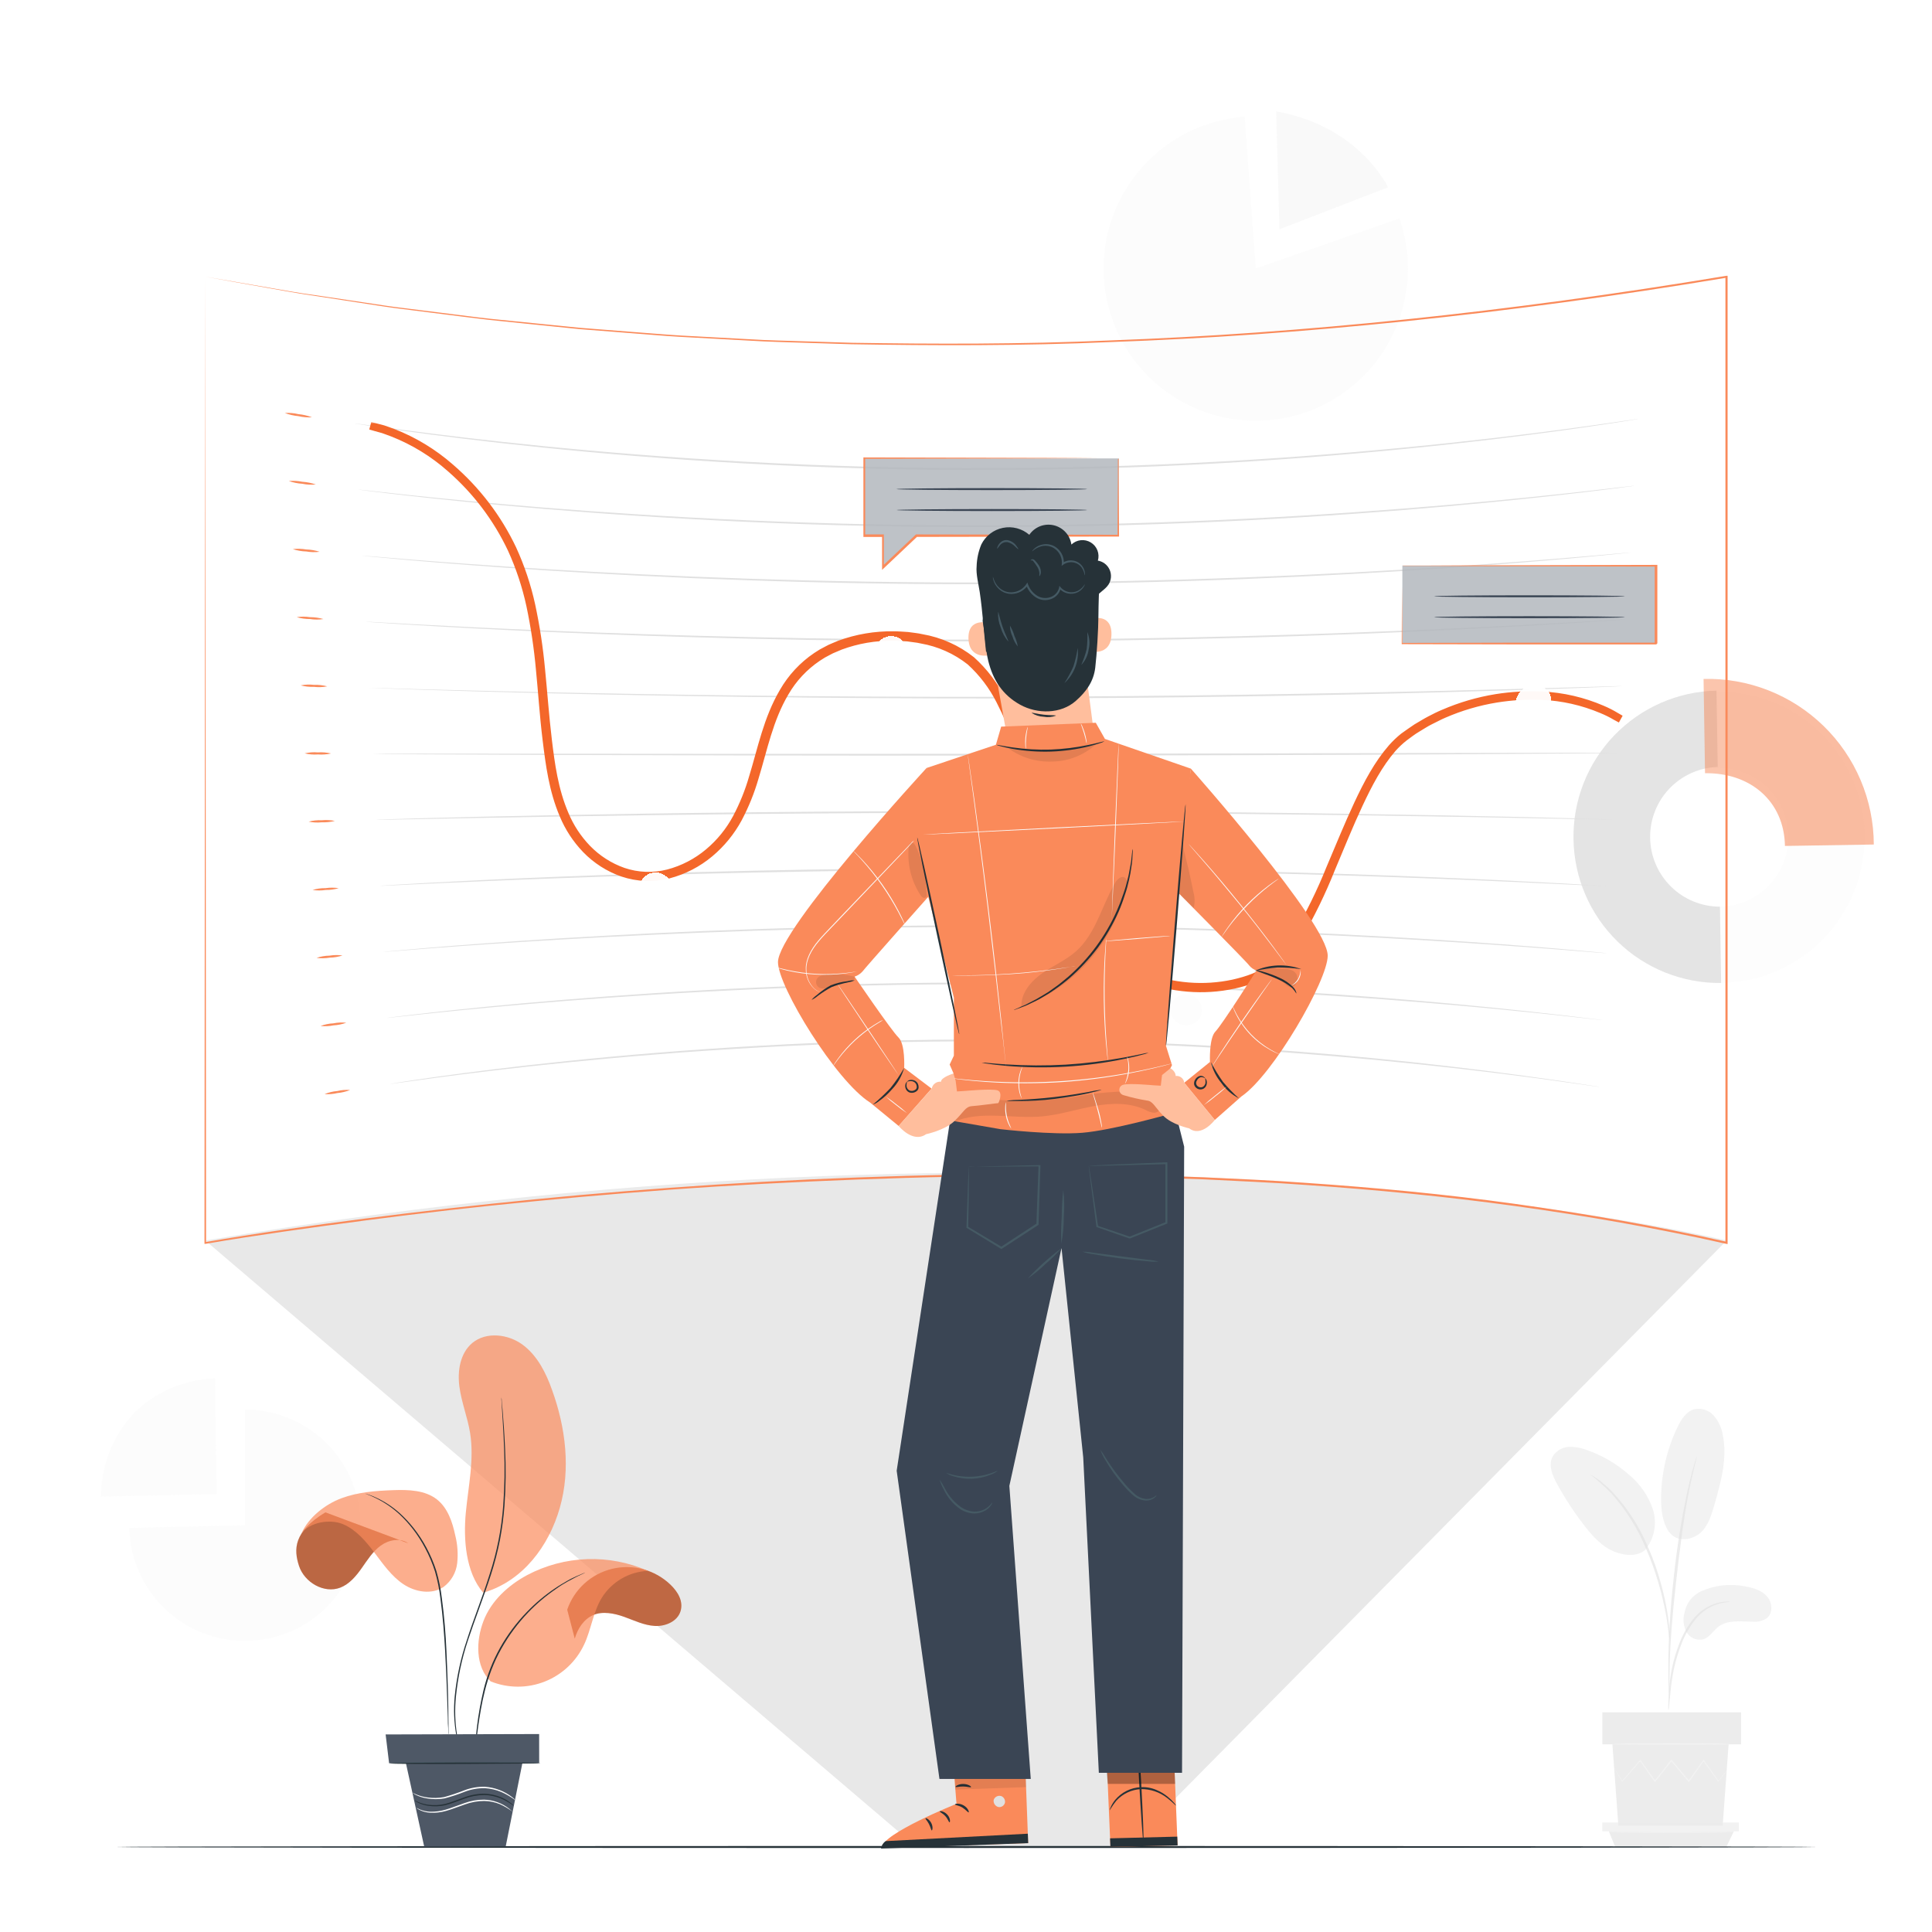 <svg width="500" height="500" viewBox="0 0 500 500" fill="none" xmlns="http://www.w3.org/2000/svg">
<path opacity="0.27" d="M325 69.47L362.18 56.53C364.889 64.302 365.095 72.728 362.77 80.624C360.444 88.52 355.703 95.489 349.213 100.552C342.723 105.615 334.811 108.518 326.586 108.852C318.362 109.187 310.239 106.937 303.359 102.418C296.48 97.899 291.188 91.338 288.229 83.657C285.269 75.977 284.79 67.562 286.859 59.595C288.928 51.628 293.441 44.509 299.763 39.239C306.086 33.968 313.901 30.811 322.11 30.21L325 69.47Z" fill="#F5F5F5"/>
<path opacity="0.27" d="M330.27 28.82L331.12 59.34L359.23 48.47C359.23 48.47 351.86 32.64 330.27 28.82Z" fill="#EBEBEB"/>
<path opacity="0.27" d="M63.38 394.72V364.79C69.273 364.79 75.035 366.528 79.944 369.788C84.853 373.047 88.691 377.683 90.977 383.114C93.263 388.545 93.896 394.53 92.796 400.319C91.696 406.108 88.912 411.444 84.793 415.658C80.674 419.872 75.403 422.777 69.641 424.009C63.878 425.24 57.88 424.744 52.398 422.582C46.916 420.42 42.194 416.689 38.824 411.855C35.453 407.022 33.584 401.301 33.45 395.41L63.38 394.72Z" fill="#F5F5F5"/>
<path opacity="0.27" d="M56.08 386.65L26.14 387.33C26.137 379.329 29.168 371.625 34.62 365.77C40.207 360.189 47.725 356.967 55.62 356.77L56.08 386.65Z" fill="#F5F5F5"/>
<path opacity="0.61" d="M440 411.94C443.598 410.25 447.643 409.76 451.54 410.54C453.64 410.88 455.82 411.54 457.25 413.08C458.68 414.62 458.94 417.43 457.25 418.78C456.195 419.489 454.926 419.811 453.66 419.69C450.61 419.69 447.22 419.12 444.78 420.95C443.39 422 442.47 423.74 440.78 424.26C439.947 424.452 439.074 424.367 438.293 424.019C437.512 423.671 436.865 423.078 436.45 422.33C435.649 420.789 435.473 418.998 435.96 417.33C436.172 416.181 436.647 415.096 437.348 414.161C438.049 413.226 438.957 412.466 440 411.94Z" fill="#EBEBEB"/>
<path opacity="0.61" d="M431.94 396.41C434.08 399.48 438.26 398.41 440.19 396.59C442.12 394.77 442.94 392.01 443.69 389.42C445.39 383.51 447.1 377.31 445.84 371.29C445.535 369.465 444.732 367.759 443.52 366.36C442.906 365.668 442.121 365.15 441.243 364.859C440.365 364.568 439.426 364.513 438.52 364.7C436.41 365.26 435.11 367.32 434.16 369.28C431.374 375.069 429.915 381.406 429.89 387.83C429.89 390.83 430.23 393.95 431.89 396.41" fill="#EBEBEB"/>
<path opacity="0.61" d="M426 400.81C427.101 399.369 427.835 397.683 428.138 395.895C428.441 394.108 428.305 392.273 427.74 390.55C426.563 387.104 424.459 384.049 421.66 381.72C418.48 378.895 414.782 376.715 410.77 375.3C409.215 374.675 407.544 374.392 405.87 374.47C405.038 374.53 404.232 374.792 403.523 375.233C402.814 375.674 402.223 376.28 401.8 377C400.65 379.19 401.75 381.84 402.94 384C405.036 387.814 407.426 391.459 410.09 394.9C412.24 397.66 414.69 400.39 417.96 401.63C421.23 402.87 424.62 402.74 426.35 400.47" fill="#EBEBEB"/>
<path opacity="0.61" d="M431.79 442.67C431.906 442.212 431.973 441.743 431.99 441.27C432.08 440.27 432.21 438.99 432.36 437.47C432.546 435.597 432.83 433.734 433.21 431.89C433.7 429.647 434.369 427.447 435.21 425.31C436.043 423.178 437.175 421.175 438.57 419.36C439.707 417.88 441.159 416.671 442.82 415.82C443.946 415.261 445.155 414.886 446.4 414.71C446.869 414.693 447.335 414.626 447.79 414.51C447.318 414.456 446.842 414.456 446.37 414.51C445.076 414.614 443.812 414.952 442.64 415.51C440.892 416.335 439.358 417.554 438.16 419.07C436.703 420.912 435.53 422.961 434.68 425.15C433.821 427.318 433.152 429.556 432.68 431.84C432.323 433.704 432.076 435.587 431.94 437.48C431.82 439.1 431.77 440.41 431.75 441.31C431.716 441.764 431.729 442.219 431.79 442.67V442.67Z" fill="#E0E0E0"/>
<path opacity="0.61" d="M432.05 439.74C432.08 439.528 432.08 439.312 432.05 439.1V437.25C432.05 435.64 432.05 433.32 432.13 430.45C432.27 424.72 432.76 418.55 433.72 409.85C434.62 401.67 435.83 392.14 437.11 385.95C437.39 384.55 437.66 383.28 437.92 382.17C438.18 381.06 438.38 380.1 438.59 379.32C438.8 378.54 438.91 378 439.02 377.53C439.081 377.322 439.118 377.107 439.13 376.89C439.034 377.081 438.96 377.282 438.91 377.49L438.37 379.27C438.13 380.03 437.89 380.99 437.61 382.09C437.33 383.19 437.01 384.46 436.71 385.87C435.146 393.179 433.971 400.566 433.19 408C432.19 416.72 431.8 424.66 431.76 430.41C431.76 433.28 431.76 435.61 431.86 437.21C431.91 437.96 431.95 438.57 431.98 439.06C431.978 439.289 432.001 439.517 432.05 439.74V439.74Z" fill="#E0E0E0"/>
<path opacity="0.61" d="M432.09 424.43C432.144 423.788 432.144 423.142 432.09 422.5C432.02 421.26 431.85 419.5 431.5 417.27C431.077 414.697 430.51 412.15 429.8 409.64C428.96 406.566 427.894 403.557 426.61 400.64C424.396 395.258 421.225 390.321 417.25 386.07C416.549 385.329 415.797 384.638 415 384C414.67 383.71 414.37 383.43 414.06 383.2L413.21 382.61C412.692 382.238 412.147 381.904 411.58 381.61C413.453 383.085 415.234 384.675 416.91 386.37C420.758 390.655 423.845 395.566 426.04 400.89C427.305 403.797 428.377 406.783 429.25 409.83C430.08 412.63 430.64 415.21 431.06 417.38C431.48 419.55 431.69 421.38 431.83 422.56C431.869 423.189 431.956 423.814 432.09 424.43V424.43Z" fill="#E0E0E0"/>
<path opacity="0.61" d="M417.29 451.44L418.83 472.46H445.83L447.36 451.44H417.29Z" fill="#E0E0E0"/>
<path opacity="0.61" d="M450.58 443.15H414.68V451.43H450.58V443.15Z" fill="#E0E0E0"/>
<path opacity="0.61" d="M414.68 471.65V473.95H416.37H449.99V471.65H414.68Z" fill="#EBEBEB"/>
<path opacity="0.61" d="M418.02 477.99L416.37 473.95H448.71L446.78 477.99H418.02Z" fill="#E0E0E0"/>
<path opacity="0.61" d="M446.86 458.31C446.86 458.31 446.86 458.38 446.74 458.5L446.33 459.04L444.76 461.04L444.69 461.13L444.62 461.04L440.76 455.69H441L437.2 461.08L437.08 461.25L436.94 461.09L432.43 455.72H432.69L432.44 456.03L428.44 461.09L428.3 461.26L428.18 461.08L424.37 455.69H424.59L419.91 461.04L419.82 461.13L419.76 461.02L418.29 458.56L417.91 457.9C417.864 457.828 417.827 457.751 417.8 457.67C417.8 457.67 417.86 457.73 417.96 457.88L418.37 458.51L419.91 460.93H419.77C420.97 459.52 422.53 457.68 424.38 455.52L424.5 455.38L424.6 455.53L428.44 460.89H428.18L432.18 455.82C432.26 455.71 432.35 455.61 432.43 455.51L432.56 455.35L432.69 455.5L437.19 460.88H436.94L440.78 455.52L440.89 455.37L441 455.52C442.52 457.7 443.82 459.52 444.78 460.93H444.65L446.28 458.93L446.72 458.42L446.86 458.31Z" fill="#F5F5F5"/>
<path opacity="0.61" d="M447.74 451.3C447.74 451.39 440.97 451.47 432.63 451.47C424.29 451.47 417.52 451.39 417.52 451.3C417.52 451.21 424.28 451.13 432.63 451.13C440.98 451.13 447.74 451.21 447.74 451.3Z" fill="#F5F5F5"/>
<path opacity="0.61" d="M449.1 474.18C449.1 474.27 441.75 474.35 432.68 474.35C423.61 474.35 416.26 474.27 416.26 474.18C416.26 474.09 423.61 474.01 432.68 474.01C441.75 474.01 449.1 474.09 449.1 474.18Z" fill="#F5F5F5"/>
<path opacity="0.27" d="M407.22 217.17C407.134 209.729 409.255 202.429 413.314 196.192C417.373 189.955 423.19 185.06 430.029 182.126C436.867 179.192 444.422 178.349 451.739 179.705C459.057 181.061 465.808 184.554 471.142 189.744C476.475 194.934 480.151 201.588 481.706 208.865C483.261 216.143 482.626 223.718 479.879 230.634C477.133 237.55 472.398 243.498 466.274 247.726C460.15 251.954 452.911 254.273 445.47 254.39C435.466 254.516 425.82 250.667 418.649 243.69C411.478 236.712 407.368 227.174 407.22 217.17V217.17ZM462.87 216.27C462.795 212.715 461.668 209.262 459.632 206.346C457.596 203.431 454.742 201.184 451.43 199.889C448.119 198.594 444.498 198.308 441.024 199.069C437.55 199.83 434.38 201.602 431.912 204.163C429.445 206.724 427.791 209.958 427.16 213.457C426.529 216.957 426.948 220.565 428.366 223.826C429.783 227.087 432.134 229.856 435.123 231.782C438.112 233.709 441.605 234.707 445.16 234.65C449.945 234.558 454.498 232.571 457.818 229.125C461.139 225.678 462.956 221.055 462.87 216.27V216.27Z" fill="#F5F5F5" fill-opacity="0.57"/>
<path d="M407.22 217.17C407.046 207.172 410.843 197.512 417.778 190.309C424.714 183.105 434.222 178.945 444.22 178.74L444.54 198.48C439.799 198.638 435.309 200.651 432.038 204.087C428.768 207.523 426.977 212.107 427.053 216.85C427.13 221.593 429.066 226.117 432.445 229.446C435.824 232.776 440.376 234.644 445.12 234.65L445.43 254.39C435.432 254.505 425.797 250.652 418.634 243.675C411.472 236.699 407.368 227.167 407.22 217.17Z" fill="#E0E0E0"/>
<g filter="url(#filter0_b)">
<path d="M440.88 175.7C446.604 175.559 452.298 176.562 457.629 178.651C462.96 180.74 467.82 183.872 471.924 187.865C476.027 191.857 479.293 196.628 481.528 201.899C483.763 207.17 484.923 212.835 484.94 218.56L461.94 218.93C461.75 207.26 452.87 199.93 441.26 200.11L440.88 175.7Z" fill="#F4672A" fill-opacity="0.44"/>
</g>
<path d="M53.14 321.05L237.08 477.89H291.85L446.85 321.05C446.85 321.05 286.29 281.54 53.14 321.05Z" fill="black" fill-opacity="0.09"/>
<g filter="url(#filter1_b)">
<path d="M53.14 71.61V321.61C53.14 321.61 274.41 282.11 446.86 321.61V71.61C312.4 94.34 181.23 95.76 53.14 71.61Z" fill="white" fill-opacity="0.13"/>
</g>
<path d="M53.14 71.61L60.48 72.87L69.48 74.43C73.05 75.04 77.19 75.82 81.87 76.43L97.52 78.77C98.95 78.98 100.42 79.22 101.92 79.41L106.53 79.99L116.31 81.21C119.7 81.62 123.21 82.11 126.85 82.5L138.13 83.64L150.13 84.84L162.85 85.84C167.21 86.15 171.67 86.57 176.25 86.84L190.34 87.6L197.62 87.99C200.08 88.11 202.56 88.15 205.07 88.24L220.44 88.71C241.35 89.04 263.92 89.14 287.89 88.08C335.89 86.33 389.49 80.94 446.82 71.37H447.1V71.65C447.1 148.5 447.1 232.98 447.1 321.65V321.97L446.78 321.91C428.5 317.78 410.2 314.61 392.04 312.11C373.88 309.61 355.84 307.89 338.04 306.67C329.13 306 320.28 305.67 311.49 305.21L298.36 304.78C294 304.62 289.66 304.61 285.36 304.51C268.06 304.27 251.05 304.34 234.36 304.84C217.67 305.34 201.36 306.08 185.36 307.08C169.36 308.08 153.84 309.39 138.68 310.85C123.52 312.31 108.8 313.97 94.53 315.85C80.26 317.73 66.44 319.64 53.16 321.91H52.92V321.66C53.05 168.83 53.13 73.35 53.13 71.66C53.13 73.33 53.21 168.81 53.33 321.66L53.09 321.46C66.39 319.18 80.2 317.21 94.47 315.36C108.74 313.51 123.47 311.86 138.64 310.36C153.81 308.86 169.37 307.62 185.33 306.58C201.29 305.54 217.64 304.8 234.33 304.32C251.02 303.84 268.03 303.74 285.33 303.98C289.66 304.07 294 304.09 298.33 304.24L311.46 304.68C320.25 305.1 329.11 305.46 338.02 306.13C355.84 307.35 373.9 309.03 392.07 311.56C410.24 314.09 428.56 317.24 446.86 321.38L446.54 321.63C446.54 232.98 446.54 148.5 446.54 71.63L446.82 71.87C389.47 81.43 335.82 86.79 287.82 88.51C263.82 89.56 241.26 89.44 220.35 89.09L204.97 88.61C202.46 88.52 199.97 88.47 197.52 88.35L190.23 87.95L176.14 87.18C171.56 86.92 167.14 86.5 162.74 86.18L150.02 85.18L138.02 83.96L126.73 82.8C123.09 82.4 119.58 81.91 116.2 81.5L106.41 80.26L101.8 79.67C100.3 79.47 98.8 79.23 97.4 79.02L81.85 76.62C77.15 75.96 73.05 75.17 69.49 74.55L60.49 72.94L53.14 71.61Z" fill="#FA8A5A"/>
<path d="M424 108.44C424 108.38 350.05 121.44 258 121.6C165.9 122.16 91.78 109.6 91.83 109.6C91.77 109.24 165.88 121.68 258.01 121.13C350 121 424 108.08 424 108.44Z" fill="#E0E0E0"/>
<path d="M423 125.72C423 125.72 349.49 136.28 257.94 136.39C166.37 136.85 92.69 126.7 92.73 126.72C92.67 126.4 166.36 136.41 257.94 135.95C349.46 135.82 423 125.4 423 125.72Z" fill="#E0E0E0"/>
<path d="M422 143C422 143 348.91 151.08 257.9 151.18C166.9 151.54 93.61 143.83 93.66 143.81C93.59 143.53 166.85 151.1 257.9 150.74C348.88 150.63 422 142.72 422 143Z" fill="#E0E0E0"/>
<path d="M420.94 160.28C420.94 160.34 348.28 165.89 257.81 165.97C167.31 166.23 94.48 160.97 94.53 160.9C94.47 160.66 167.29 165.79 257.81 165.53C348.3 165.44 421 160 420.94 160.28Z" fill="#E0E0E0"/>
<path d="M419.94 177.56C419.94 177.67 347.71 180.7 257.77 180.76C167.83 180.82 95.41 178.09 95.45 178C95.49 177.91 167.79 180.49 257.77 180.33C347.75 180.17 420 177.36 419.94 177.56Z" fill="#E0E0E0"/>
<path d="M418.93 194.84C418.93 194.99 347.13 195.51 257.73 195.55C168.33 195.59 96.33 195.22 96.37 195.08C96.41 194.94 168.28 195.17 257.73 195.08C347.18 194.99 419 194.69 418.93 194.84Z" fill="#E0E0E0"/>
<path d="M417.93 212.13C417.93 212.31 346.56 210.32 257.69 210.34C168.82 210.36 97.25 212.34 97.3 212.17C97.35 212 168.77 209.86 257.69 209.9C346.61 209.94 418 212 417.93 212.13Z" fill="#E0E0E0"/>
<path d="M416.92 229.41C416.92 229.64 345.98 225.12 257.65 225.13C169.32 225.14 98.18 229.47 98.22 229.25C98.16 229.18 169.22 224.54 257.65 224.69C346 224.67 417 229.34 416.92 229.41Z" fill="#E0E0E0"/>
<path d="M415.92 246.69C415.92 246.96 345.4 239.93 257.6 239.92C169.77 239.68 99.1 246.6 99.14 246.34C99.08 246.34 169.76 239.23 257.6 239.48C345.42 239.48 416 246.66 415.92 246.69Z" fill="#E0E0E0"/>
<path d="M414.91 264C414.91 264.31 344.83 254.76 257.56 254.73C170.27 254.39 100.02 263.73 100.06 263.44C100 263.44 170.25 253.94 257.56 254.29C310.16 254.299 362.709 257.542 414.91 264V264Z" fill="#E0E0E0"/>
<path d="M413.9 281.26C413.9 281.62 344.25 269.55 257.52 269.5C170.76 269.06 100.95 280.85 100.99 280.5C100.93 280.5 170.74 268.6 257.52 269.04C309.882 269.11 362.162 273.195 413.9 281.26V281.26Z" fill="#E0E0E0"/>
<mask id="path-35-outside-1" maskUnits="userSpaceOnUse" x="94.84" y="109.19" width="326" height="148" fill="black">
<rect fill="white" x="94.84" y="109.19" width="326" height="148"/>
<path d="M419.44 186.1L418.21 185.44C417.036 184.745 415.813 184.136 414.55 183.62C409.626 181.539 404.37 180.354 399.03 180.12C395.083 179.965 391.13 180.203 387.23 180.83C382.555 181.595 377.993 182.939 373.65 184.83C372.47 185.32 371.35 185.96 370.17 186.52C368.99 187.08 367.9 187.85 366.74 188.52C365.58 189.19 364.52 190.05 363.41 190.85C362.33 191.702 361.326 192.645 360.41 193.67C356.81 197.82 354.18 202.86 351.71 208.13C349.24 213.4 346.98 219.03 344.54 224.81C342.133 230.864 339.278 236.73 336 242.36C334.233 245.345 332.021 248.043 329.44 250.36C328.045 251.571 326.456 252.538 324.74 253.22C323.85 253.53 322.99 253.92 322.06 254.16C321.143 254.448 320.212 254.689 319.27 254.88C315.396 255.716 311.42 255.976 307.47 255.65C303.422 255.322 299.441 254.43 295.64 253C291.828 251.581 288.305 249.484 285.24 246.81C284.866 246.499 284.512 246.165 284.18 245.81L283.18 244.72C282.59 243.94 281.93 243.2 281.4 242.39C280.285 240.795 279.283 239.124 278.4 237.39C274.88 230.5 272.65 223.08 270.46 215.57C268.27 208.06 266.3 200.35 263.63 192.7C262.31 188.814 260.705 185.031 258.83 181.38C256.895 177.539 254.271 174.085 251.09 171.19C247.411 168.28 243.062 166.338 238.44 165.54L237.56 165.36L236.67 165.24L234.89 165C233.69 164.93 232.49 164.79 231.3 164.82C228.921 164.787 226.545 164.971 224.2 165.37C221.917 165.766 219.674 166.368 217.5 167.17C216.97 167.38 216.5 167.61 215.94 167.83L215.16 168.16L214.43 168.54L212.96 169.32L211.58 170.2C208.135 172.526 205.263 175.604 203.18 179.2C199.07 186.14 197.6 193.85 195.35 201.2C194.287 204.889 192.846 208.458 191.05 211.85C189.188 215.289 186.69 218.343 183.69 220.85C180.589 223.447 176.952 225.325 173.04 226.35C169.113 227.352 164.98 227.195 161.14 225.9C157.539 224.644 154.282 222.562 151.63 219.82C149.145 217.236 147.164 214.211 145.79 210.9C143.05 204.47 142.21 197.8 141.43 191.5C140.65 185.2 140.28 179.07 139.7 173.27C139.201 167.703 138.373 162.17 137.22 156.7C136.135 151.685 134.516 146.8 132.39 142.13C128.62 134.129 123.23 126.999 116.56 121.19C112.153 117.288 107.096 114.188 101.62 112.03C100.68 111.69 99.86 111.36 99.14 111.12L97.32 110.62L95.84 110.19L97.32 110.57L99.15 111.05C99.87 111.28 100.7 111.6 101.65 111.94C107.146 114.076 112.224 117.163 116.65 121.06C123.381 126.875 128.83 134.027 132.65 142.06C134.798 146.74 136.435 151.638 137.53 156.67C138.703 162.148 139.548 167.691 140.06 173.27C140.65 179.08 141.06 185.17 141.82 191.48C142.58 197.79 143.46 204.42 146.18 210.77C147.54 214.031 149.493 217.012 151.94 219.56C154.546 222.262 157.748 224.317 161.29 225.56C165.038 226.832 169.076 226.985 172.91 226C176.747 224.992 180.313 223.144 183.35 220.59C186.313 218.11 188.774 215.086 190.6 211.68C192.384 208.311 193.812 204.765 194.86 201.1C197.1 193.81 198.56 186.1 202.71 179.04C204.819 175.369 207.736 172.226 211.24 169.85L212.64 168.96L214.14 168.16L214.89 167.77L215.68 167.43L217.27 166.76C221.751 165.115 226.497 164.308 231.27 164.38C232.49 164.38 233.71 164.49 234.92 164.56C235.53 164.63 236.13 164.72 236.74 164.8L237.64 164.93L238.54 165.11C243.257 165.918 247.694 167.903 251.44 170.88C254.672 173.806 257.333 177.305 259.29 181.2C261.17 184.868 262.781 188.668 264.11 192.57C266.78 200.25 268.77 207.95 270.93 215.47C273.09 222.99 275.34 230.38 278.83 237.22C279.715 238.931 280.717 240.578 281.83 242.15C282.36 242.96 283.01 243.69 283.59 244.45L284.59 245.52C284.902 245.874 285.236 246.208 285.59 246.52C288.608 249.146 292.073 251.209 295.82 252.61C299.58 254.038 303.522 254.93 307.53 255.26C311.433 255.579 315.361 255.323 319.19 254.5C322.89 253.66 326.53 252.44 329.19 250.09C331.743 247.791 333.931 245.117 335.68 242.16C338.962 236.564 341.824 230.731 344.24 224.71C346.69 218.95 348.96 213.33 351.44 208.04C353.92 202.75 356.58 197.71 360.23 193.52C361.148 192.484 362.151 191.527 363.23 190.66C364.35 189.854 365.47 189.074 366.59 188.32C367.76 187.65 368.88 186.93 370.05 186.32C371.22 185.71 372.37 185.12 373.56 184.63C377.93 182.736 382.518 181.392 387.22 180.63C391.141 180.01 395.114 179.786 399.08 179.96C404.434 180.214 409.699 181.434 414.62 183.56C415.878 184.088 417.095 184.71 418.26 185.42C419 185.85 419.44 186.1 419.44 186.1Z"/>
</mask>
<path d="M419.44 186.1L418.21 185.44C417.036 184.745 415.813 184.136 414.55 183.62C409.626 181.539 404.37 180.354 399.03 180.12C395.083 179.965 391.13 180.203 387.23 180.83C382.555 181.595 377.993 182.939 373.65 184.83C372.47 185.32 371.35 185.96 370.17 186.52C368.99 187.08 367.9 187.85 366.74 188.52C365.58 189.19 364.52 190.05 363.41 190.85C362.33 191.702 361.326 192.645 360.41 193.67C356.81 197.82 354.18 202.86 351.71 208.13C349.24 213.4 346.98 219.03 344.54 224.81C342.133 230.864 339.278 236.73 336 242.36C334.233 245.345 332.021 248.043 329.44 250.36C328.045 251.571 326.456 252.538 324.74 253.22C323.85 253.53 322.99 253.92 322.06 254.16C321.143 254.448 320.212 254.689 319.27 254.88C315.396 255.716 311.42 255.976 307.47 255.65C303.422 255.322 299.441 254.43 295.64 253C291.828 251.581 288.305 249.484 285.24 246.81C284.866 246.499 284.512 246.165 284.18 245.81L283.18 244.72C282.59 243.94 281.93 243.2 281.4 242.39C280.285 240.795 279.283 239.124 278.4 237.39C274.88 230.5 272.65 223.08 270.46 215.57C268.27 208.06 266.3 200.35 263.63 192.7C262.31 188.814 260.705 185.031 258.83 181.38C256.895 177.539 254.271 174.085 251.09 171.19C247.411 168.28 243.062 166.338 238.44 165.54L237.56 165.36L236.67 165.24L234.89 165C233.69 164.93 232.49 164.79 231.3 164.82C228.921 164.787 226.545 164.971 224.2 165.37C221.917 165.766 219.674 166.368 217.5 167.17C216.97 167.38 216.5 167.61 215.94 167.83L215.16 168.16L214.43 168.54L212.96 169.32L211.58 170.2C208.135 172.526 205.263 175.604 203.18 179.2C199.07 186.14 197.6 193.85 195.35 201.2C194.287 204.889 192.846 208.458 191.05 211.85C189.188 215.289 186.69 218.343 183.69 220.85C180.589 223.447 176.952 225.325 173.04 226.35C169.113 227.352 164.98 227.195 161.14 225.9C157.539 224.644 154.282 222.562 151.63 219.82C149.145 217.236 147.164 214.211 145.79 210.9C143.05 204.47 142.21 197.8 141.43 191.5C140.65 185.2 140.28 179.07 139.7 173.27C139.201 167.703 138.373 162.17 137.22 156.7C136.135 151.685 134.516 146.8 132.39 142.13C128.62 134.129 123.23 126.999 116.56 121.19C112.153 117.288 107.096 114.188 101.62 112.03C100.68 111.69 99.86 111.36 99.14 111.12L97.32 110.62L95.84 110.19L97.32 110.57L99.15 111.05C99.87 111.28 100.7 111.6 101.65 111.94C107.146 114.076 112.224 117.163 116.65 121.06C123.381 126.875 128.83 134.027 132.65 142.06C134.798 146.74 136.435 151.638 137.53 156.67C138.703 162.148 139.548 167.691 140.06 173.27C140.65 179.08 141.06 185.17 141.82 191.48C142.58 197.79 143.46 204.42 146.18 210.77C147.54 214.031 149.493 217.012 151.94 219.56C154.546 222.262 157.748 224.317 161.29 225.56C165.038 226.832 169.076 226.985 172.91 226C176.747 224.992 180.313 223.144 183.35 220.59C186.313 218.11 188.774 215.086 190.6 211.68C192.384 208.311 193.812 204.765 194.86 201.1C197.1 193.81 198.56 186.1 202.71 179.04C204.819 175.369 207.736 172.226 211.24 169.85L212.64 168.96L214.14 168.16L214.89 167.77L215.68 167.43L217.27 166.76C221.751 165.115 226.497 164.308 231.27 164.38C232.49 164.38 233.71 164.49 234.92 164.56C235.53 164.63 236.13 164.72 236.74 164.8L237.64 164.93L238.54 165.11C243.257 165.918 247.694 167.903 251.44 170.88C254.672 173.806 257.333 177.305 259.29 181.2C261.17 184.868 262.781 188.668 264.11 192.57C266.78 200.25 268.77 207.95 270.93 215.47C273.09 222.99 275.34 230.38 278.83 237.22C279.715 238.931 280.717 240.578 281.83 242.15C282.36 242.96 283.01 243.69 283.59 244.45L284.59 245.52C284.902 245.874 285.236 246.208 285.59 246.52C288.608 249.146 292.073 251.209 295.82 252.61C299.58 254.038 303.522 254.93 307.53 255.26C311.433 255.579 315.361 255.323 319.19 254.5C322.89 253.66 326.53 252.44 329.19 250.09C331.743 247.791 333.931 245.117 335.68 242.16C338.962 236.564 341.824 230.731 344.24 224.71C346.69 218.95 348.96 213.33 351.44 208.04C353.92 202.75 356.58 197.71 360.23 193.52C361.148 192.484 362.151 191.527 363.23 190.66C364.35 189.854 365.47 189.074 366.59 188.32C367.76 187.65 368.88 186.93 370.05 186.32C371.22 185.71 372.37 185.12 373.56 184.63C377.93 182.736 382.518 181.392 387.22 180.63C391.141 180.01 395.114 179.786 399.08 179.96C404.434 180.214 409.699 181.434 414.62 183.56C415.878 184.088 417.095 184.71 418.26 185.42C419 185.85 419.44 186.1 419.44 186.1Z" fill="#F4672A"/>
<path d="M419.44 186.1L418.21 185.44C417.036 184.745 415.813 184.136 414.55 183.62C409.626 181.539 404.37 180.354 399.03 180.12C395.083 179.965 391.13 180.203 387.23 180.83C382.555 181.595 377.993 182.939 373.65 184.83C372.47 185.32 371.35 185.96 370.17 186.52C368.99 187.08 367.9 187.85 366.74 188.52C365.58 189.19 364.52 190.05 363.41 190.85C362.33 191.702 361.326 192.645 360.41 193.67C356.81 197.82 354.18 202.86 351.71 208.13C349.24 213.4 346.98 219.03 344.54 224.81C342.133 230.864 339.278 236.73 336 242.36C334.233 245.345 332.021 248.043 329.44 250.36C328.045 251.571 326.456 252.538 324.74 253.22C323.85 253.53 322.99 253.92 322.06 254.16C321.143 254.448 320.212 254.689 319.27 254.88C315.396 255.716 311.42 255.976 307.47 255.65C303.422 255.322 299.441 254.43 295.64 253C291.828 251.581 288.305 249.484 285.24 246.81C284.866 246.499 284.512 246.165 284.18 245.81L283.18 244.72C282.59 243.94 281.93 243.2 281.4 242.39C280.285 240.795 279.283 239.124 278.4 237.39C274.88 230.5 272.65 223.08 270.46 215.57C268.27 208.06 266.3 200.35 263.63 192.7C262.31 188.814 260.705 185.031 258.83 181.38C256.895 177.539 254.271 174.085 251.09 171.19C247.411 168.28 243.062 166.338 238.44 165.54L237.56 165.36L236.67 165.24L234.89 165C233.69 164.93 232.49 164.79 231.3 164.82C228.921 164.787 226.545 164.971 224.2 165.37C221.917 165.766 219.674 166.368 217.5 167.17C216.97 167.38 216.5 167.61 215.94 167.83L215.16 168.16L214.43 168.54L212.96 169.32L211.58 170.2C208.135 172.526 205.263 175.604 203.18 179.2C199.07 186.14 197.6 193.85 195.35 201.2C194.287 204.889 192.846 208.458 191.05 211.85C189.188 215.289 186.69 218.343 183.69 220.85C180.589 223.447 176.952 225.325 173.04 226.35C169.113 227.352 164.98 227.195 161.14 225.9C157.539 224.644 154.282 222.562 151.63 219.82C149.145 217.236 147.164 214.211 145.79 210.9C143.05 204.47 142.21 197.8 141.43 191.5C140.65 185.2 140.28 179.07 139.7 173.27C139.201 167.703 138.373 162.17 137.22 156.7C136.135 151.685 134.516 146.8 132.39 142.13C128.62 134.129 123.23 126.999 116.56 121.19C112.153 117.288 107.096 114.188 101.62 112.03C100.68 111.69 99.86 111.36 99.14 111.12L97.32 110.62L95.84 110.19L97.32 110.57L99.15 111.05C99.87 111.28 100.7 111.6 101.65 111.94C107.146 114.076 112.224 117.163 116.65 121.06C123.381 126.875 128.83 134.027 132.65 142.06C134.798 146.74 136.435 151.638 137.53 156.67C138.703 162.148 139.548 167.691 140.06 173.27C140.65 179.08 141.06 185.17 141.82 191.48C142.58 197.79 143.46 204.42 146.18 210.77C147.54 214.031 149.493 217.012 151.94 219.56C154.546 222.262 157.748 224.317 161.29 225.56C165.038 226.832 169.076 226.985 172.91 226C176.747 224.992 180.313 223.144 183.35 220.59C186.313 218.11 188.774 215.086 190.6 211.68C192.384 208.311 193.812 204.765 194.86 201.1C197.1 193.81 198.56 186.1 202.71 179.04C204.819 175.369 207.736 172.226 211.24 169.85L212.64 168.96L214.14 168.16L214.89 167.77L215.68 167.43L217.27 166.76C221.751 165.115 226.497 164.308 231.27 164.38C232.49 164.38 233.71 164.49 234.92 164.56C235.53 164.63 236.13 164.72 236.74 164.8L237.64 164.93L238.54 165.11C243.257 165.918 247.694 167.903 251.44 170.88C254.672 173.806 257.333 177.305 259.29 181.2C261.17 184.868 262.781 188.668 264.11 192.57C266.78 200.25 268.77 207.95 270.93 215.47C273.09 222.99 275.34 230.38 278.83 237.22C279.715 238.931 280.717 240.578 281.83 242.15C282.36 242.96 283.01 243.69 283.59 244.45L284.59 245.52C284.902 245.874 285.236 246.208 285.59 246.52C288.608 249.146 292.073 251.209 295.82 252.61C299.58 254.038 303.522 254.93 307.53 255.26C311.433 255.579 315.361 255.323 319.19 254.5C322.89 253.66 326.53 252.44 329.19 250.09C331.743 247.791 333.931 245.117 335.68 242.16C338.962 236.564 341.824 230.731 344.24 224.71C346.69 218.95 348.96 213.33 351.44 208.04C353.92 202.75 356.58 197.71 360.23 193.52C361.148 192.484 362.151 191.527 363.23 190.66C364.35 189.854 365.47 189.074 366.59 188.32C367.76 187.65 368.88 186.93 370.05 186.32C371.22 185.71 372.37 185.12 373.56 184.63C377.93 182.736 382.518 181.392 387.22 180.63C391.141 180.01 395.114 179.786 399.08 179.96C404.434 180.214 409.699 181.434 414.62 183.56C415.878 184.088 417.095 184.71 418.26 185.42C419 185.85 419.44 186.1 419.44 186.1Z" stroke="#F4672A" stroke-width="2" mask="url(#path-35-outside-1)"/>
<g filter="url(#filter2_d)">
<path d="M311.08 257.52C311.061 258.049 310.937 258.569 310.715 259.049C310.493 259.53 310.179 259.962 309.789 260.32C309.399 260.678 308.942 260.955 308.445 261.136C307.947 261.316 307.418 261.396 306.89 261.37C305.811 261.334 304.789 260.877 304.042 260.098C303.295 259.319 302.881 258.279 302.89 257.2C302.908 256.67 303.031 256.149 303.252 255.668C303.473 255.186 303.787 254.753 304.177 254.394C304.567 254.034 305.024 253.756 305.523 253.575C306.021 253.395 306.55 253.315 307.08 253.34C308.162 253.371 309.188 253.828 309.937 254.61C310.685 255.392 311.096 256.438 311.08 257.52V257.52Z" fill="#FDFDFD"/>
</g>
<g filter="url(#filter3_d)">
<path d="M234.73 164.61C234.729 165.131 234.624 165.647 234.422 166.127C234.219 166.608 233.923 167.043 233.551 167.408C233.179 167.772 232.738 168.06 232.253 168.252C231.769 168.445 231.251 168.539 230.73 168.53C229.664 168.525 228.642 168.104 227.882 167.357C227.122 166.61 226.684 165.596 226.66 164.53C226.66 164.009 226.764 163.492 226.966 163.011C227.168 162.53 227.464 162.095 227.836 161.73C228.209 161.365 228.651 161.078 229.135 160.885C229.62 160.693 230.139 160.6 230.66 160.61C231.727 160.613 232.75 161.033 233.511 161.78C234.272 162.528 234.709 163.544 234.73 164.61Z" fill="white" fill-opacity="0.96" shape-rendering="crispEdges"/>
</g>
<g filter="url(#filter4_d)">
<path d="M401.48 177.58C401.379 178.812 400.825 179.962 399.926 180.81C399.027 181.658 397.845 182.142 396.61 182.17C396.032 182.209 395.452 182.125 394.908 181.924C394.364 181.724 393.868 181.411 393.453 181.006C393.038 180.602 392.713 180.114 392.499 179.576C392.285 179.037 392.186 178.459 392.21 177.88C392.313 176.652 392.866 175.505 393.763 174.66C394.66 173.815 395.838 173.33 397.07 173.3C397.651 173.251 398.235 173.326 398.784 173.522C399.332 173.718 399.833 174.029 400.251 174.435C400.669 174.841 400.995 175.331 401.207 175.874C401.419 176.417 401.512 176.998 401.48 177.58V177.58Z" fill="white" fill-opacity="0.96" shape-rendering="crispEdges"/>
</g>
<g filter="url(#filter5_d)">
<path d="M173.89 225.8C173.941 226.646 173.739 227.488 173.309 228.219C172.879 228.949 172.241 229.535 171.476 229.901C170.712 230.267 169.855 230.396 169.017 230.272C168.178 230.149 167.395 229.778 166.769 229.207C166.142 228.636 165.7 227.891 165.499 227.068C165.298 226.244 165.348 225.379 165.641 224.584C165.934 223.789 166.458 223.099 167.146 222.603C167.833 222.107 168.653 221.828 169.5 221.8C170.613 221.749 171.7 222.141 172.523 222.891C173.347 223.641 173.838 224.688 173.89 225.8V225.8Z" fill="white" fill-opacity="0.96" shape-rendering="crispEdges"/>
</g>
<path d="M80.74 108C79.565 108.072 78.386 107.971 77.24 107.7C76.031 107.59 74.843 107.314 73.71 106.88C74.885 106.803 76.065 106.904 77.21 107.18C78.419 107.29 79.607 107.566 80.74 108V108Z" fill="#FA8A5A"/>
<path d="M81.73 125.38C80.567 125.502 79.393 125.441 78.25 125.2C77.051 125.129 75.869 124.886 74.74 124.48C75.903 124.378 77.076 124.445 78.22 124.68C79.416 124.756 80.596 124.992 81.73 125.38Z" fill="#FA8A5A"/>
<path d="M82.72 142.8C81.569 142.946 80.403 142.919 79.26 142.72C78.073 142.689 76.897 142.483 75.77 142.11C76.921 141.97 78.087 142.001 79.23 142.2C80.416 142.234 81.591 142.436 82.72 142.8V142.8Z" fill="#FA8A5A"/>
<path d="M83.7 160.21C82.56 160.39 81.4 160.39 80.26 160.21C79.086 160.216 77.917 160.051 76.79 159.72C77.93 159.541 79.09 159.541 80.23 159.72C81.404 159.72 82.572 159.885 83.7 160.21Z" fill="#FA8A5A"/>
<path d="M84.69 177.63C83.563 177.844 82.41 177.888 81.27 177.76C80.107 177.804 78.945 177.676 77.82 177.38C78.945 177.154 80.1 177.107 81.24 177.24C82.403 177.196 83.566 177.328 84.69 177.63V177.63Z" fill="#FA8A5A"/>
<path d="M85.68 195C84.565 195.249 83.42 195.333 82.28 195.25C81.129 195.332 79.973 195.237 78.85 194.97C79.963 194.708 81.111 194.623 82.25 194.72C83.401 194.639 84.558 194.734 85.68 195Z" fill="#FA8A5A"/>
<path d="M86.66 212.45C85.557 212.737 84.418 212.858 83.28 212.81C82.145 212.929 80.998 212.871 79.88 212.64C80.978 212.348 82.115 212.226 83.25 212.28C84.389 212.166 85.538 212.224 86.66 212.45V212.45Z" fill="#FA8A5A"/>
<path d="M87.65 229.86C86.559 230.181 85.427 230.336 84.29 230.32C83.167 230.498 82.023 230.498 80.9 230.32C81.988 229.988 83.122 229.83 84.26 229.85C85.384 229.684 86.527 229.687 87.65 229.86V229.86Z" fill="#FA8A5A"/>
<path d="M88.64 247.27C87.561 247.625 86.435 247.817 85.3 247.84C84.186 248.033 83.049 248.053 81.93 247.9C83.005 247.532 84.133 247.336 85.27 247.32C86.384 247.134 87.52 247.117 88.64 247.27V247.27Z" fill="#FA8A5A"/>
<path d="M89.62 264.68C88.557 265.072 87.441 265.301 86.31 265.36C85.209 265.589 84.079 265.646 82.96 265.53C84.023 265.126 85.144 264.893 86.28 264.84C87.379 264.617 88.505 264.563 89.62 264.68V264.68Z" fill="#FA8A5A"/>
<path d="M90.61 282.09C89.553 282.51 88.442 282.777 87.31 282.88C86.223 283.139 85.104 283.233 83.99 283.16C85.037 282.722 86.148 282.452 87.28 282.36C88.369 282.095 89.493 282.004 90.61 282.09V282.09Z" fill="#FA8A5A"/>
<g filter="url(#filter6_b)">
<path d="M289.52 118.64H223.78V138.71H228.61V146.9L237.28 138.71H289.52V118.64Z" fill="#B3B7BD" fill-opacity="0.84"/>
</g>
<path d="M289.52 118.64C289.52 118.64 289.52 118.75 289.52 118.97C289.52 119.19 289.52 119.55 289.52 119.97C289.52 120.88 289.52 122.2 289.52 123.9C289.52 127.37 289.57 132.4 289.61 138.7V138.86H289.45L237.21 138.95L237.38 138.88L228.72 147.07L228.28 147.49V138.7L228.54 138.96H223.45V138.7C223.45 131.7 223.45 124.97 223.45 118.63V118.38H223.7L270.93 118.5L284.58 118.57H288.2H289.13H289.44H289.1H288.1H284.42L270.72 118.64L223.66 118.75L223.91 118.5C223.91 124.84 223.91 131.58 223.91 138.57L223.65 138.31H228.74V146.76L228.3 146.57L236.97 138.38L237.04 138.31H237.15L289.39 138.4L289.22 138.57C289.22 132.31 289.29 127.32 289.31 123.86C289.31 122.15 289.31 120.86 289.31 119.86C289.31 119.42 289.31 119.08 289.31 118.86C289.372 118.78 289.443 118.706 289.52 118.64V118.64Z" fill="#FA8A5A"/>
<path d="M281.4 126.58C281.4 126.72 270.33 126.84 256.68 126.84C243.03 126.84 231.96 126.72 231.96 126.58C231.96 126.44 243.03 126.32 256.68 126.32C270.33 126.32 281.4 126.43 281.4 126.58Z" fill="#3A4554"/>
<path d="M281.4 132C281.4 132.14 270.33 132.26 256.68 132.26C243.03 132.26 232 132.13 232 132C232 131.87 243.07 131.74 256.72 131.74C270.37 131.74 281.4 131.85 281.4 132Z" fill="#3A4554"/>
<g filter="url(#filter7_b)">
<path d="M362.93 146.38V166.45H367.76H376.43H428.67V146.38H362.93Z" fill="#B3B7BD" fill-opacity="0.84"/>
</g>
<path d="M362.93 146.38H363.24H364.17H367.83L381.55 146.31L428.67 146.19H428.92V146.45C428.92 152.82 428.92 159.56 428.92 166.5C428.4 167.03 428.76 166.65 428.64 166.77H409.36H391.63L362.93 166.71H362.76V166.55C362.76 160.23 362.83 155.2 362.85 151.73C362.85 150.04 362.85 148.73 362.85 147.81V146.81C362.841 146.7 362.841 146.59 362.85 146.48C362.85 146.48 362.85 146.61 362.85 146.84V147.84C362.85 148.77 362.85 150.09 362.85 151.84C362.85 155.29 362.9 160.28 362.94 166.56L362.78 166.39L391.48 166.32H428.48C428.37 166.43 428.76 166.06 428.24 166.57V146.39L428.5 146.64L381.56 146.52L368 146.45H364.29H363.29C363.167 146.444 363.046 146.42 362.93 146.38V146.38Z" fill="#FA8A5A"/>
<path d="M420.55 154.32C420.55 154.46 409.48 154.58 395.83 154.58C382.18 154.58 371.11 154.46 371.11 154.32C371.11 154.18 382.18 154.06 395.83 154.06C409.48 154.06 420.55 154.18 420.55 154.32Z" fill="#3A4554"/>
<path d="M420.55 159.73C420.55 159.88 409.48 159.99 395.83 159.99C382.18 159.99 371.11 159.88 371.11 159.73C371.11 159.58 382.18 159.47 395.83 159.47C409.48 159.47 420.55 159.59 420.55 159.73Z" fill="#3A4554"/>
<path d="M470.29 478C470.29 478.15 371.7 478.26 250.11 478.26C128.52 478.26 29.91 478.15 29.91 478C29.91 477.85 128.48 477.74 250.11 477.74C371.74 477.74 470.29 477.85 470.29 478Z" fill="#263238"/>
<path d="M148.75 424.06C149.48 421.51 151.05 419.06 153.48 417.99C155.91 416.92 158.95 417.51 161.54 418.44C164.13 419.37 166.68 420.63 169.44 420.79C172.2 420.95 175.29 419.64 176.11 417.01C176.93 414.38 175.38 411.9 173.51 410.11C171.534 408.213 169.112 406.845 166.467 406.131C163.822 405.418 161.04 405.382 158.378 406.028C155.716 406.674 153.26 407.98 151.236 409.826C149.213 411.672 147.687 413.998 146.8 416.59" fill="#FF8B59"/>
<g opacity="0.5">
<path opacity="0.5" d="M148.75 424.06C149.48 421.51 151.05 419.06 153.48 417.99C155.91 416.92 158.95 417.51 161.54 418.44C164.13 419.37 166.68 420.63 169.44 420.79C172.2 420.95 175.29 419.64 176.11 417.01C176.93 414.38 175.38 411.9 173.51 410.11C171.534 408.213 169.112 406.845 166.467 406.131C163.822 405.418 161.04 405.382 158.378 406.028C155.716 406.674 153.26 407.98 151.236 409.826C149.213 411.672 147.687 413.998 146.8 416.59" fill="black"/>
</g>
<g filter="url(#filter8_b)">
<path d="M127 435.17C123 431.34 123.14 424.66 125.14 419.47C127.14 414.28 131.53 410.27 136.43 407.63C141.219 405.1 146.518 403.688 151.93 403.499C157.342 403.311 162.727 404.35 167.68 406.54C165.254 406.646 162.891 407.346 160.798 408.579C158.706 409.811 156.948 411.539 155.68 413.61C153.47 417.29 152.99 421.76 151.17 425.61C149.119 429.991 145.468 433.42 140.967 435.193C136.466 436.965 131.457 436.946 126.97 435.14" fill="#FA8A5A" fill-opacity="0.69"/>
</g>
<g filter="url(#filter9_b)">
<path d="M125 412.13C120.52 406.86 119.9 398.39 120.55 391.5C121.2 384.61 122.77 377.68 121.66 370.85C121.01 366.8 119.43 362.94 118.89 358.85C118.35 354.76 119.09 350.19 122.23 347.56C125.85 344.56 131.55 345.24 135.32 348.06C139.09 350.88 141.32 355.32 142.88 359.75C146.41 369.48 147.72 380.27 144.88 390.22C142.04 400.17 135.3 409.07 125.4 412.09" fill="#FA8A5A" fill-opacity="0.69"/>
</g>
<path d="M122.93 455.43C122.915 455.23 122.915 455.03 122.93 454.83C122.93 454.43 122.93 453.83 122.93 453.08C122.99 451.57 123.13 449.38 123.46 446.69C123.85 443.538 124.414 440.41 125.15 437.32C126.07 433.531 127.5 429.885 129.4 426.48C131.316 423.072 133.67 419.928 136.4 417.13C138.607 414.837 141.055 412.789 143.7 411.02C144.82 410.25 145.89 409.66 146.82 409.11C147.75 408.56 148.61 408.2 149.29 407.87L150.9 407.19C151.083 407.106 151.27 407.033 151.46 406.97C151.291 407.086 151.11 407.183 150.92 407.26L149.35 408C148.68 408.35 147.86 408.78 146.92 409.29C145.98 409.8 144.92 410.46 143.85 411.24C141.241 413.024 138.825 415.075 136.64 417.36C133.966 420.159 131.655 423.284 129.76 426.66C125.67 433.86 124.56 441.42 123.76 446.72C123.39 449.4 123.21 451.58 123.12 453.09C123.12 453.82 123.04 454.4 123.02 454.83C123.003 455.032 122.973 455.232 122.93 455.43V455.43Z" fill="#263238"/>
<path d="M84.21 391.4C75.95 396.4 75.99 400.96 77.38 405.24C78.77 409.52 83.86 412.49 88.06 410.88C90.44 409.96 92.16 407.88 93.62 405.81C95.08 403.74 96.47 401.5 98.53 400C100.59 398.5 103.53 397.93 105.65 399.4" fill="#FA8A5A"/>
<g opacity="0.5">
<path opacity="0.5" d="M84.21 391.4C75.95 396.4 75.99 400.96 77.38 405.24C78.77 409.52 83.86 412.49 88.06 410.88C90.44 409.96 92.16 407.88 93.62 405.81C95.08 403.74 96.47 401.5 98.53 400C100.59 398.5 103.53 397.93 105.65 399.4" fill="black"/>
</g>
<g filter="url(#filter10_b)">
<path d="M78 396.89C80.16 393.89 85.5 393.02 88.88 394.5C92.26 395.98 94.73 398.94 96.95 401.88C99.17 404.82 101.33 407.94 104.4 409.99C107.47 412.04 111.75 412.77 114.8 410.69C115.773 409.964 116.587 409.046 117.192 407.994C117.797 406.941 118.181 405.776 118.32 404.57C118.584 402.156 118.414 399.714 117.82 397.36C117.08 393.89 115.88 390.27 113.1 388.07C110 385.62 105.7 385.51 101.75 385.65C97.22 385.81 92.63 386.16 88.38 387.74C84.13 389.32 79.8 392.74 78 396.89" fill="#FA8A5A" fill-opacity="0.69"/>
</g>
<path d="M116 448.83C115.992 448.767 115.992 448.703 116 448.64C116 448.5 116 448.33 116 448.11C116 447.61 116 446.93 115.92 446.06C115.92 444.24 115.79 441.67 115.69 438.51C115.59 435.35 115.44 431.51 115.2 427.32C114.96 423.13 114.63 418.48 113.98 413.67C113.702 411.327 113.237 409.009 112.59 406.74C111.931 404.645 111.077 402.616 110.04 400.68C109.118 398.923 108.044 397.25 106.83 395.68C105.768 394.311 104.597 393.031 103.33 391.85C101.481 390.153 99.392 388.738 97.13 387.65C96.72 387.46 96.37 387.28 96.06 387.15L95.25 386.84L94.75 386.64C94.64 386.64 94.58 386.57 94.59 386.56L94.76 386.61L95.27 386.77L96.1 387.05C96.42 387.17 96.78 387.34 97.19 387.52C99.498 388.565 101.63 389.961 103.51 391.66C104.797 392.839 105.988 394.12 107.07 395.49C108.303 397.059 109.397 398.732 110.34 400.49C111.395 402.441 112.266 404.487 112.94 406.6C113.597 408.892 114.069 411.233 114.35 413.6C115 418.43 115.35 423.07 115.54 427.28C115.73 431.49 115.87 435.28 115.95 438.48C116.03 441.68 116.05 444.25 116.07 446.03V448.62C116.057 448.693 116.033 448.764 116 448.83V448.83Z" fill="#263238"/>
<path d="M119 452.56C118.601 451.402 118.294 450.215 118.08 449.01C117.494 445.71 117.36 442.346 117.68 439.01C118.172 434.078 119.218 429.217 120.8 424.52C122.48 419.19 124.8 413.52 126.73 407.37C128.61 401.627 129.785 395.677 130.23 389.65C130.592 384.729 130.669 379.79 130.46 374.86C130.31 370.65 130.07 367.24 129.93 364.86C129.86 363.7 129.8 362.79 129.76 362.15C129.76 361.85 129.76 361.62 129.76 361.44C129.747 361.36 129.747 361.279 129.76 361.2C129.764 361.28 129.764 361.36 129.76 361.44C129.76 361.62 129.76 361.85 129.83 362.14C129.83 362.78 129.96 363.69 130.06 364.85C130.25 367.2 130.52 370.6 130.71 374.85C130.96 379.792 130.909 384.744 130.56 389.68C130.339 392.595 129.958 395.496 129.42 398.37C128.82 401.451 128.035 404.493 127.07 407.48C125.07 413.63 122.81 419.32 121.07 424.62C119.52 429.303 118.49 434.142 118 439.05C117.664 442.358 117.758 445.696 118.28 448.98C118.49 450.14 118.68 451.04 118.84 451.63L119.01 452.32C119.013 452.4 119.01 452.48 119 452.56V452.56Z" fill="#263238"/>
<path d="M139.54 456.25L100.7 456.34L99.8 448.87L139.53 448.77L139.54 456.25Z" fill="#4E5866"/>
<path d="M104.87 455.48L109.78 477.89L130.88 477.84L135.37 455.4L104.87 455.48Z" fill="#4E5866"/>
<path d="M139.54 456.25C139.54 456.35 131 456.43 120.47 456.42C109.94 456.41 101.4 456.33 101.4 456.23C101.4 456.13 109.94 456.05 120.47 456.05C131 456.05 139.54 456.14 139.54 456.25Z" fill="#455A64"/>
<path d="M132.9 467.33C131.844 466.543 130.695 465.888 129.48 465.38C128.152 464.862 126.744 464.581 125.32 464.55C123.571 464.564 121.838 464.885 120.2 465.5C118.44 466.11 116.78 466.81 115.2 467.2C113.771 467.511 112.296 467.559 110.85 467.34C109.877 467.204 108.934 466.907 108.06 466.46C107.82 466.338 107.593 466.194 107.38 466.03C107.233 465.923 107.163 465.863 107.17 465.85C107.17 465.85 107.5 466.04 108.17 466.33C109.051 466.716 109.984 466.969 110.94 467.08C112.355 467.253 113.79 467.179 115.18 466.86C116.73 466.47 118.38 465.76 120.18 465.15C121.851 464.52 123.624 464.201 125.41 464.21C126.875 464.257 128.319 464.572 129.67 465.14C130.575 465.514 131.427 466.008 132.2 466.61C132.415 466.769 132.619 466.943 132.81 467.13C132.85 467.25 132.91 467.32 132.9 467.33Z" fill="#263238"/>
<path d="M132.61 468.83C131.589 468.066 130.485 467.419 129.32 466.9C128.048 466.385 126.692 466.11 125.32 466.09C123.613 466.09 121.92 466.395 120.32 466.99C118.61 467.56 117.01 468.23 115.48 468.65C114.124 469.043 112.711 469.205 111.3 469.13C110.347 469.076 109.414 468.828 108.56 468.4C108.329 468.282 108.108 468.145 107.9 467.99C107.76 467.88 107.69 467.82 107.7 467.81C107.71 467.8 108.02 468 108.62 468.27C109.473 468.632 110.384 468.835 111.31 468.87C112.691 468.903 114.068 468.717 115.39 468.32C116.89 467.89 118.48 467.22 120.21 466.64C121.833 466.04 123.55 465.739 125.28 465.75C127.656 465.814 129.947 466.645 131.81 468.12C132.014 468.278 132.208 468.448 132.39 468.63C132.56 468.75 132.62 468.82 132.61 468.83Z" fill="white"/>
<path d="M133.29 465.84C132.196 465.026 131.016 464.335 129.77 463.78C128.415 463.204 126.97 462.866 125.5 462.78C123.699 462.745 121.908 463.064 120.23 463.72C118.529 464.394 116.789 464.965 115.02 465.43C113.534 465.685 112.016 465.685 110.53 465.43C109.526 465.28 108.551 464.977 107.64 464.53C107.395 464.403 107.161 464.256 106.94 464.09C106.78 463.98 106.71 463.92 106.72 463.91C106.73 463.9 107.06 464.11 107.72 464.4C108.638 464.785 109.603 465.044 110.59 465.17C112.045 465.382 113.525 465.352 114.97 465.08C116.718 464.591 118.44 464.013 120.13 463.35C121.852 462.679 123.693 462.362 125.54 462.42C128.085 462.604 130.519 463.532 132.54 465.09C132.756 465.255 132.963 465.432 133.16 465.62C133.211 465.688 133.255 465.762 133.29 465.84V465.84Z" fill="white"/>
<path d="M139.89 456.28C139.89 456.38 131.15 456.48 120.37 456.51C109.59 456.54 100.86 456.51 100.86 456.37C100.86 456.23 109.59 456.16 120.37 456.14C131.15 456.12 139.89 456.17 139.89 456.28Z" fill="#263238"/>
<path d="M286.01 445.79L287.38 477.98L304.76 477.59L303.46 445.34L286.01 445.79Z" fill="#FA8A5A"/>
<path d="M295.91 476.58C296.06 476.58 295.79 469.52 295.31 460.83C294.83 452.14 294.31 445.11 294.19 445.12C294.07 445.13 294.31 452.17 294.79 460.86C295.27 469.55 295.77 476.58 295.91 476.58Z" fill="#263238"/>
<path d="M287.29 475.76L304.67 475.32L304.76 477.59L287.38 477.98L287.29 475.76Z" fill="#263238"/>
<path d="M304.35 467.28C304.228 467.029 304.066 466.8 303.87 466.6C303.378 466.023 302.833 465.494 302.24 465.02C301.37 464.296 300.396 463.706 299.35 463.27C298.064 462.704 296.663 462.447 295.26 462.52C293.989 462.573 292.743 462.89 291.602 463.451C290.46 464.012 289.448 464.806 288.63 465.78C288.143 466.367 287.742 467.02 287.44 467.72C287.311 467.97 287.23 468.241 287.2 468.52C287.703 467.642 288.275 466.806 288.91 466.02C290.557 464.216 292.851 463.137 295.29 463.02C297.726 462.99 300.1 463.791 302.02 465.29C303.52 466.43 304.28 467.35 304.35 467.28Z" fill="#263238"/>
<g opacity="0.3">
<path opacity="0.3" d="M303.83 454.52L303.97 458.06L286.55 458.38L286.43 455.71L303.83 454.52Z" fill="black"/>
</g>
<path opacity="0.3" d="M286.43 458.8L286.69 461.66H304.12L304 458.8H286.43Z" fill="black"/>
<path d="M246 447.28L247.54 466.83C247.54 466.83 228.26 474.55 228.2 478.19L266.09 477L264.94 446.44L246 447.28Z" fill="#FA8A5A"/>
<path d="M258.93 464.76C259.303 464.857 259.628 465.088 259.842 465.409C260.056 465.73 260.144 466.118 260.09 466.5C260.008 466.876 259.785 467.206 259.467 467.421C259.148 467.637 258.759 467.723 258.38 467.66C257.985 467.558 257.642 467.314 257.417 466.974C257.192 466.634 257.1 466.223 257.16 465.82C257.288 465.437 257.56 465.119 257.918 464.933C258.276 464.746 258.693 464.706 259.08 464.82" fill="#E0E0E0"/>
<path d="M266.09 477L266 474.56L229.2 476.48C228.882 476.704 228.612 476.989 228.406 477.318C228.2 477.648 228.062 478.016 228 478.4L266.09 477Z" fill="#263238"/>
<path d="M247.16 467C247.16 467.19 248.16 467.23 249.06 467.79C249.96 468.35 250.53 469.12 250.69 469.04C250.85 468.96 250.54 467.89 249.38 467.23C248.22 466.57 247.11 466.8 247.16 467Z" fill="#263238"/>
<path d="M243.21 468.8C243.21 468.99 244 469.27 244.67 470.03C245.34 470.79 245.56 471.62 245.74 471.61C245.92 471.6 246 470.53 245.15 469.61C244.3 468.69 243.21 468.62 243.21 468.8Z" fill="#263238"/>
<path d="M241.14 473.71C241.31 473.71 241.53 472.79 241.01 471.79C240.49 470.79 239.59 470.42 239.52 470.58C239.45 470.74 240.01 471.26 240.43 472.09C240.85 472.92 241 473.7 241.14 473.71Z" fill="#263238"/>
<path d="M247.3 462.44C247.39 462.61 248.24 462.32 249.3 462.34C250.36 462.36 251.19 462.67 251.3 462.5C251.41 462.33 250.57 461.71 249.3 461.69C248.03 461.67 247.21 462.3 247.3 462.44Z" fill="#263238"/>
<path d="M246.44 458.25C247.076 458.401 247.741 458.37 248.36 458.16C249.053 458.011 249.725 457.776 250.36 457.46C250.731 457.27 251.092 457.06 251.44 456.83C251.649 456.698 251.837 456.536 252 456.35C252.109 456.206 252.167 456.03 252.167 455.85C252.167 455.67 252.109 455.494 252 455.35C251.899 455.226 251.77 455.126 251.625 455.058C251.479 454.991 251.32 454.957 251.16 454.96C250.919 454.972 250.68 455.015 250.45 455.09C250.043 455.205 249.648 455.359 249.27 455.55C248.636 455.872 248.056 456.29 247.55 456.79C246.7 457.65 246.43 458.36 246.49 458.39C246.55 458.42 246.99 457.85 247.86 457.13C248.373 456.729 248.934 456.393 249.53 456.13C249.882 455.974 250.247 455.846 250.62 455.75C251.02 455.62 251.36 455.61 251.47 455.75C251.58 455.89 251.47 455.85 251.47 455.97C251.351 456.106 251.213 456.224 251.06 456.32C250.199 456.928 249.252 457.403 248.25 457.73C247.635 457.86 247.03 458.034 246.44 458.25V458.25Z" fill="#263238"/>
<path d="M246.7 458.51C247.036 457.947 247.183 457.292 247.12 456.64C247.128 455.928 247.01 455.22 246.77 454.55C246.634 454.151 246.452 453.769 246.23 453.41C246.119 453.16 245.944 452.944 245.723 452.782C245.502 452.621 245.242 452.52 244.97 452.49C244.799 452.501 244.635 452.561 244.497 452.661C244.359 452.762 244.253 452.901 244.19 453.06C244.105 453.289 244.048 453.527 244.02 453.77C243.974 454.201 243.994 454.636 244.08 455.06C244.223 455.772 244.539 456.439 245 457C245.79 458 246.58 458.15 246.6 458.08C246.62 458.01 245.99 457.65 245.37 456.73C245.017 456.193 244.785 455.586 244.69 454.95C244.64 454.582 244.64 454.208 244.69 453.84C244.69 453.43 244.87 453.1 245.02 453.13C245.17 453.16 245.55 453.41 245.72 453.73C245.92 454.049 246.094 454.383 246.24 454.73C246.481 455.338 246.632 455.978 246.69 456.63C246.76 457.78 246.59 458.49 246.7 458.51Z" fill="#263238"/>
<g opacity="0.3">
<path opacity="0.3" d="M265.43 458.16L265.55 462.5L247.21 463.15L247.07 459.21L265.43 458.16Z" fill="black"/>
</g>
<path d="M261.7 196.69L283.98 196.41L281.5 177.41C281.5 177.41 283.02 177.08 283.12 168.83C283.22 160.58 283.6 146.55 283.6 146.55C278.908 144.53 273.761 143.801 268.693 144.437C263.624 145.074 258.817 147.053 254.77 150.17L253.55 151.11L261.7 196.69Z" fill="#FFBE9D"/>
<path d="M256.13 161.29C255.99 161.22 250.46 159.61 250.64 165.29C250.82 170.97 256.45 169.59 256.46 169.43C256.47 169.27 256.13 161.29 256.13 161.29Z" fill="#FFBE9D"/>
<path d="M282.64 160.11C282.78 160.05 287.82 158.69 287.64 164.33C287.46 169.97 281.83 168.63 281.82 168.47C281.81 168.31 282.64 160.11 282.64 160.11Z" fill="#FFBE9D"/>
<path d="M254.3 160.66C255.15 165.38 254.98 167.87 255.76 171.03C257 176.03 259.48 179.86 263.98 182.36C268.48 184.86 274.58 184.81 278.45 181.36C281.13 179 283.03 176.36 283.45 172.79C283.87 169.22 284.25 162.95 284.27 159.37C284.32 152.93 284.75 146.77 284.75 146.77L266.34 143.44L255.86 149.67L254.3 160.66Z" fill="#263238"/>
<path d="M273.29 185.21C272.263 185.6 271.149 185.697 270.07 185.49C268.968 185.447 267.898 185.101 266.98 184.49C267.04 184.35 268.4 184.78 270.13 184.96C271.86 185.14 273.27 185.06 273.29 185.21Z" fill="#263238"/>
<path d="M255.19 168.7C254.65 163.85 254.3 158.31 253.55 153.2C253.26 151.28 252.55 148.51 252.75 146.58C252.805 144.632 253.215 142.711 253.96 140.91C254.502 139.813 255.288 138.854 256.258 138.108C257.228 137.362 258.356 136.849 259.556 136.607C260.755 136.366 261.995 136.403 263.178 136.715C264.361 137.028 265.456 137.608 266.38 138.41C267.061 137.41 268.028 136.638 269.154 136.197C270.281 135.756 271.514 135.666 272.693 135.939C273.872 136.211 274.94 136.834 275.759 137.724C276.578 138.615 277.108 139.732 277.28 140.93C277.941 140.3 278.79 139.905 279.697 139.807C280.605 139.708 281.519 139.912 282.299 140.386C283.079 140.859 283.681 141.577 284.012 142.427C284.343 143.278 284.385 144.214 284.13 145.09C284.794 145.201 285.42 145.475 285.952 145.888C286.484 146.301 286.904 146.84 287.176 147.456C287.448 148.071 287.562 148.745 287.509 149.416C287.455 150.087 287.236 150.735 286.87 151.3C286.01 152.61 284.48 153.3 283.54 154.59C283.007 155.321 282.697 156.189 282.645 157.092C282.594 157.995 282.804 158.894 283.25 159.68" fill="#263238"/>
<path d="M280.76 151.18C280.734 151.369 280.665 151.55 280.56 151.71C280.294 152.185 279.929 152.598 279.49 152.92C278.795 153.428 277.951 153.692 277.09 153.67C276.53 153.656 275.978 153.526 275.471 153.289C274.963 153.051 274.51 152.711 274.14 152.29L274.53 152.18C274.394 152.822 274.097 153.419 273.667 153.914C273.236 154.409 272.687 154.786 272.07 155.01C271.389 155.274 270.654 155.365 269.929 155.275C269.205 155.184 268.514 154.914 267.92 154.49C266.838 153.741 266.019 152.671 265.58 151.43H266.03C265.566 152.114 264.946 152.678 264.221 153.074C263.496 153.471 262.686 153.689 261.86 153.71C261.208 153.724 260.561 153.605 259.957 153.359C259.353 153.113 258.806 152.746 258.35 152.28C257.746 151.683 257.308 150.938 257.08 150.12C256.979 149.835 256.942 149.531 256.97 149.23C256.97 149.23 257.05 149.54 257.25 150.07C257.526 150.832 257.978 151.517 258.57 152.07C259.006 152.482 259.52 152.803 260.081 153.014C260.643 153.225 261.241 153.322 261.84 153.3C262.59 153.266 263.323 153.057 263.977 152.689C264.632 152.32 265.191 151.804 265.61 151.18L265.88 150.75L266.05 151.23C266.458 152.364 267.21 153.343 268.2 154.03C268.729 154.405 269.342 154.645 269.985 154.73C270.627 154.816 271.281 154.744 271.89 154.52C272.432 154.33 272.917 154.007 273.301 153.581C273.686 153.154 273.957 152.638 274.09 152.08L274.17 151.61L274.48 151.97C274.809 152.353 275.211 152.666 275.663 152.891C276.114 153.116 276.606 153.248 277.11 153.28C277.9 153.323 278.682 153.109 279.34 152.67C279.909 152.274 280.392 151.767 280.76 151.18V151.18Z" fill="#455A64"/>
<path d="M280.73 148.94C280.622 148.207 280.352 147.506 279.94 146.89C279.475 146.238 278.789 145.776 278.01 145.59C277.531 145.477 277.033 145.466 276.549 145.557C276.065 145.648 275.605 145.84 275.2 146.12L274.75 146.45L274.8 145.89C274.84 145.343 274.775 144.793 274.61 144.27C274.43 143.701 274.136 143.174 273.746 142.722C273.355 142.269 272.877 141.901 272.34 141.64C271.442 141.225 270.428 141.133 269.47 141.38C268.582 141.644 267.764 142.105 267.08 142.73C267.185 142.492 267.342 142.28 267.54 142.11C268.055 141.603 268.687 141.232 269.38 141.03C270.42 140.711 271.54 140.771 272.54 141.2C273.144 141.484 273.682 141.888 274.123 142.389C274.563 142.889 274.896 143.475 275.1 144.11C275.289 144.701 275.357 145.323 275.3 145.94L274.9 145.71C275.364 145.392 275.891 145.178 276.445 145.083C276.999 144.988 277.567 145.014 278.11 145.16C278.979 145.391 279.729 145.941 280.21 146.7C280.534 147.187 280.73 147.748 280.78 148.33C280.818 148.534 280.801 148.745 280.73 148.94V148.94Z" fill="#455A64"/>
<path d="M269 149.11C268.93 149.11 269 148.79 269 148.33C268.948 147.738 268.752 147.169 268.43 146.67C268.102 146.151 267.744 145.65 267.36 145.17C267.08 144.88 266.81 145.08 266.77 145.05C266.73 145.02 266.77 144.93 266.9 144.83C267.003 144.763 267.123 144.727 267.245 144.727C267.368 144.727 267.488 144.763 267.59 144.83C267.825 145.021 268.036 145.24 268.22 145.48C268.461 145.751 268.679 146.042 268.87 146.35C269.248 146.927 269.424 147.612 269.37 148.3C269.27 148.88 269 149.14 269 149.11Z" fill="#455A64"/>
<path d="M258.07 142C258.01 142 258.07 141.56 258.41 141C258.624 140.65 258.91 140.35 259.25 140.12C259.693 139.83 260.227 139.712 260.75 139.79C261.646 139.953 262.444 140.455 262.98 141.19C263.39 141.71 263.58 142.07 263.53 142.12C263.48 142.17 263.18 141.88 262.71 141.44C262.173 140.868 261.476 140.471 260.71 140.3C260.326 140.259 259.938 140.322 259.586 140.482C259.234 140.642 258.932 140.893 258.71 141.21C258.32 141.68 258.14 142 258.07 142Z" fill="#455A64"/>
<path d="M260.93 166C260.024 164.959 259.362 163.729 258.99 162.4C258.462 161.136 258.229 159.768 258.31 158.4C258.46 158.4 258.75 160.18 259.48 162.27C260.21 164.36 261.06 165.87 260.93 166Z" fill="#455A64"/>
<path d="M263.4 167.3C262.77 166.553 262.307 165.68 262.04 164.74C261.614 163.857 261.385 162.891 261.37 161.91C261.872 162.737 262.259 163.628 262.52 164.56C262.94 165.427 263.237 166.35 263.4 167.3V167.3Z" fill="#455A64"/>
<path d="M278.91 167.69C279.093 169.37 278.877 171.07 278.28 172.652C277.682 174.233 276.719 175.651 275.47 176.79C276.361 175.411 277.14 173.963 277.8 172.46C278.294 170.901 278.665 169.306 278.91 167.69V167.69Z" fill="#455A64"/>
<path d="M281.39 163.57C281.982 164.984 282.108 166.55 281.75 168.04C281.563 169.562 280.889 170.982 279.83 172.09C280.424 170.755 280.896 169.37 281.24 167.95C281.415 166.497 281.465 165.032 281.39 163.57V163.57Z" fill="#455A64"/>
<path d="M274.72 323L280.34 377.19L284.38 458.8H305.91L306.46 296.76L303.61 285.42L245.87 290.01L232.06 380.63L243.13 460.39H266.76L261.22 384.55L274.72 323Z" fill="#3A4554"/>
<path d="M274.72 323C273.45 324.502 272.047 325.888 270.53 327.14C269.13 328.52 267.607 329.768 265.98 330.87C268.651 327.989 271.576 325.355 274.72 323V323Z" fill="#455A64"/>
<path d="M274.66 321.91C274.563 319.576 274.6 317.239 274.77 314.91C274.777 312.591 274.911 310.274 275.17 307.97C275.447 310.293 275.494 312.638 275.31 314.97C275.316 317.299 275.098 319.623 274.66 321.91Z" fill="#455A64"/>
<path d="M281.78 301.68C281.897 301.672 282.014 301.672 282.13 301.68L283.19 301.61L287.28 301.41L301.88 300.8H302.12V301C302.12 305.56 302.12 310.71 302.12 316.16V316.64L301.95 316.7L292.46 320.51H292.37H292.28L283.88 317.59H283.75V317.45C283.14 312.72 282.63 308.78 282.26 305.96C282.1 304.64 281.97 303.58 281.87 302.8C281.815 302.439 281.782 302.075 281.77 301.71C281.8 301.812 281.823 301.915 281.84 302.02C281.84 302.26 281.92 302.54 281.98 302.88C282.11 303.67 282.28 304.74 282.49 306.08C282.91 308.86 283.49 312.74 284.19 317.39L284.04 317.21L292.46 320.07H292.29L301.77 316.25L301.61 316.49V316.2C301.61 310.75 301.61 305.6 301.61 301.04L301.86 301.28L287.42 301.64L283.27 301.72H282.15C282.026 301.718 281.902 301.705 281.78 301.68V301.68Z" fill="#455A64"/>
<path d="M250.69 302C250.793 301.986 250.897 301.986 251 302L252 301.95L255.7 301.84L269.01 301.53H269.26V301.78C269.12 306.28 268.95 311.47 268.77 316.99V317L268.65 317.07L267.11 318.07L259.3 323.16L259.17 323.25L259.03 323.17L250.23 317.81L250.12 317.74V317.61C250.29 312.89 250.43 308.95 250.53 306.13C250.58 304.81 250.63 303.76 250.66 302.97C250.69 302.18 250.73 301.88 250.74 301.9C250.754 302.003 250.754 302.107 250.74 302.21V303.06C250.74 303.86 250.74 304.93 250.74 306.27C250.74 309.06 250.64 312.95 250.57 317.62L250.46 317.43L259.29 322.72H259L266.8 317.61L268.34 316.61L268.22 316.82C268.42 311.3 268.61 306.11 268.77 301.62L269.01 301.86L255.84 301.93H251.08L250.69 302Z" fill="#455A64"/>
<path d="M299.84 326.5C298.866 326.561 297.888 326.528 296.92 326.4C295.13 326.27 292.65 326.03 289.92 325.67C287.19 325.31 284.74 324.92 282.97 324.59C282.002 324.463 281.048 324.246 280.12 323.94C281.093 323.946 282.064 324.039 283.02 324.22L290.02 325.14L297.02 326.03C297.972 326.101 298.916 326.258 299.84 326.5V326.5Z" fill="#455A64"/>
<path d="M299.34 386.9C299.34 386.9 299.26 387.22 298.83 387.59C298.208 388.091 297.429 388.356 296.63 388.34C295.448 388.298 294.315 387.862 293.41 387.1C292.344 386.192 291.363 385.188 290.48 384.1C288.843 382.19 287.384 380.135 286.12 377.96C285.554 377.086 285.097 376.146 284.76 375.16C285.367 375.995 285.928 376.863 286.44 377.76C287.787 379.858 289.273 381.862 290.89 383.76C291.749 384.812 292.696 385.788 293.72 386.68C294.532 387.403 295.557 387.842 296.64 387.93C297.37 387.972 298.094 387.783 298.71 387.39C299.14 387.13 299.31 386.88 299.34 386.9Z" fill="#455A64"/>
<path d="M256.81 388.81C256.775 389.061 256.675 389.299 256.52 389.5C256.143 390.082 255.632 390.566 255.03 390.91C254.136 391.433 253.116 391.703 252.08 391.69C250.812 391.647 249.58 391.256 248.52 390.56C246.663 389.27 245.183 387.51 244.23 385.46C243.778 384.658 243.422 383.805 243.17 382.92C243.695 383.67 244.163 384.459 244.57 385.28C245.571 387.207 247.022 388.864 248.8 390.11C249.785 390.748 250.918 391.124 252.09 391.2C253.048 391.235 253.999 391.021 254.85 390.58C255.625 390.141 256.294 389.536 256.81 388.81V388.81Z" fill="#455A64"/>
<path d="M258.18 380.63C257.659 381.073 257.059 381.412 256.41 381.63C253.322 382.921 249.874 383.063 246.69 382.03C246.021 381.864 245.392 381.565 244.84 381.15C249.191 382.7 253.972 382.503 258.18 380.6V380.63Z" fill="#455A64"/>
<path d="M257.74 192.74L259.1 188.05L283.59 187.05L285.96 191.24L308.21 198.93L303.3 249.75L301.75 270.65L303.31 275.65L301.06 280.13L302.44 288.38C302.44 288.38 287.76 292.53 280.12 293.16C272.48 293.79 258.91 292.23 258.91 292.23L245.91 289.97L246.77 277.78L245.77 275.5L246.86 273.2V258.2L239.45 229L239.82 198.75L257.74 192.74Z" fill="#FA8A5A"/>
<path d="M239.82 198.73C239.82 198.73 201.35 240.49 201.34 249C201.34 255.36 216.34 279.79 225.2 285.35L232.57 291.4L241.1 281.73L234 276.36C234 276.36 234.32 270.21 232.52 268.49C230.72 266.77 221.17 252.75 221.17 252.75C221.958 252.489 222.665 252.027 223.22 251.41C223.81 250.56 240.22 232.11 240.22 232.11L240.7 216.53L239.82 198.73Z" fill="#FA8A5A"/>
<path d="M221.21 253.71C220.649 253.963 220.058 254.141 219.45 254.24C218.02 254.506 216.617 254.905 215.26 255.43C213.979 256.12 212.753 256.905 211.59 257.78C211.122 258.187 210.596 258.524 210.03 258.78C210.415 258.301 210.866 257.881 211.37 257.53C212.481 256.552 213.699 255.704 215 255C216.394 254.456 217.853 254.096 219.34 253.93C219.948 253.76 220.579 253.686 221.21 253.71V253.71Z" fill="#263238"/>
<path d="M234 276.36C233.426 278.437 232.347 280.34 230.86 281.9C229.867 283.045 228.743 284.069 227.51 284.95C227.024 285.351 226.472 285.666 225.88 285.88C227.492 284.53 229.025 283.088 230.47 281.56C231.785 279.924 232.965 278.185 234 276.36V276.36Z" fill="#263238"/>
<path d="M234.74 279.94C234.67 279.94 235.13 279.37 236.11 279.48C236.4 279.508 236.678 279.605 236.921 279.764C237.165 279.922 237.367 280.137 237.51 280.39C237.662 280.701 237.741 281.043 237.74 281.39C237.735 281.585 237.685 281.776 237.595 281.95C237.505 282.123 237.377 282.273 237.22 282.39C236.942 282.61 236.61 282.752 236.258 282.801C235.907 282.85 235.549 282.805 235.22 282.67C234.962 282.538 234.74 282.344 234.576 282.104C234.412 281.865 234.31 281.589 234.28 281.3C234.19 280.3 234.75 279.87 234.77 279.93C234.622 280.35 234.577 280.799 234.64 281.24C234.686 281.456 234.782 281.659 234.919 281.832C235.056 282.005 235.231 282.145 235.43 282.24C235.679 282.331 235.947 282.355 236.208 282.312C236.469 282.268 236.715 282.157 236.92 281.99C237.02 281.916 237.102 281.822 237.161 281.713C237.22 281.604 237.254 281.483 237.26 281.36C237.265 281.099 237.214 280.84 237.11 280.6C237.011 280.406 236.869 280.236 236.696 280.103C236.524 279.97 236.323 279.877 236.11 279.83C235.652 279.752 235.181 279.79 234.74 279.94Z" fill="#263238"/>
<path d="M248.25 267.66C248.177 267.497 248.124 267.326 248.09 267.15L247.72 265.68L246.48 260.24C245.48 255.65 244.06 249.3 242.56 242.24C241.06 235.18 239.73 228.85 238.79 224.24C238.34 221.99 237.97 220.14 237.7 218.77C237.59 218.17 237.51 217.68 237.43 217.28C237.396 217.105 237.376 216.928 237.37 216.75C237.452 216.911 237.509 217.082 237.54 217.26C237.633 217.647 237.753 218.137 237.9 218.73C238.21 220.09 238.63 221.92 239.15 224.16C240.15 228.75 241.57 235.1 243.07 242.16C244.57 249.22 245.9 255.55 246.84 260.16C247.28 262.41 247.65 264.26 247.92 265.63C248.03 266.23 248.12 266.72 248.19 267.12C248.238 267.296 248.258 267.478 248.25 267.66V267.66Z" fill="#263238"/>
<path d="M297.27 272.45C296.736 272.656 296.188 272.823 295.63 272.95C294.57 273.25 293.01 273.62 291.08 274.02C280.993 276.117 270.654 276.73 260.39 275.84C258.39 275.66 256.84 275.48 255.75 275.31C255.18 275.251 254.614 275.147 254.06 275C254.632 274.99 255.203 275.024 255.77 275.1C256.87 275.21 258.45 275.34 260.42 275.47C265.531 275.797 270.657 275.817 275.77 275.53C280.88 275.216 285.966 274.592 291 273.66C292.94 273.3 294.5 272.99 295.57 272.75C296.127 272.599 296.696 272.499 297.27 272.45V272.45Z" fill="#263238"/>
<path d="M285.08 282C284.792 282.153 284.482 282.261 284.16 282.32C283.55 282.49 282.67 282.71 281.58 282.96C279.39 283.45 276.33 283.96 272.92 284.4C269.51 284.84 266.41 284.93 264.16 284.95C263.04 284.95 262.16 284.95 261.51 284.95C261.174 284.966 260.837 284.933 260.51 284.85C261.712 284.709 262.92 284.632 264.13 284.62C266.37 284.51 269.45 284.31 272.84 283.92C276.23 283.53 279.28 283.03 281.48 282.64C282.668 282.363 283.87 282.15 285.08 282V282Z" fill="#263238"/>
<path d="M293.16 219.71C293.184 219.896 293.184 220.084 293.16 220.27C293.16 220.69 293.1 221.22 293.07 221.87C293.07 222.22 293.02 222.61 292.99 223.02C292.96 223.43 292.87 223.9 292.8 224.39C292.658 225.5 292.457 226.601 292.2 227.69L291.74 229.59C291.58 230.25 291.34 230.92 291.12 231.59C290.651 233.078 290.103 234.54 289.48 235.97C288.018 239.235 286.226 242.341 284.13 245.24C281.975 248.096 279.536 250.726 276.85 253.09C275.666 254.106 274.431 255.06 273.15 255.95C272.54 256.36 271.98 256.79 271.39 257.14L269.71 258.14C268.66 258.8 267.61 259.24 266.71 259.69C266.26 259.9 265.86 260.11 265.47 260.27L264.38 260.69L262.88 261.24C262.714 261.323 262.535 261.377 262.35 261.4C262.507 261.298 262.675 261.214 262.85 261.15C263.23 260.97 263.72 260.76 264.31 260.5L265.36 260.05C265.75 259.87 266.15 259.65 266.58 259.42C267.581 258.938 268.555 258.404 269.5 257.82L271.16 256.82C271.73 256.46 272.28 256.02 272.88 255.61C274.09 254.8 275.25 253.78 276.51 252.74C281.867 248.051 286.137 242.249 289.02 235.74C289.649 234.329 290.207 232.887 290.69 231.42C290.91 230.73 291.17 230.08 291.34 229.42C291.51 228.76 291.66 228.15 291.82 227.55C292.16 226.36 292.3 225.25 292.49 224.28C292.57 223.8 292.67 223.35 292.73 222.93C292.79 222.51 292.81 222.14 292.85 221.79C292.923 221.123 292.983 220.593 293.03 220.2C293.055 220.032 293.099 219.868 293.16 219.71Z" fill="#263238"/>
<path d="M285.79 191.87C285.475 192.05 285.139 192.191 284.79 192.29C284.11 192.53 283.12 192.82 281.87 193.14C278.619 193.937 275.295 194.396 271.95 194.51C268.6 194.616 265.249 194.372 261.95 193.78C260.69 193.55 259.67 193.32 258.95 193.12C258.586 193.043 258.231 192.929 257.89 192.78C257.89 192.69 259.46 193.05 261.98 193.42C265.261 193.896 268.577 194.087 271.89 193.99C275.202 193.866 278.497 193.462 281.74 192.78C284.25 192.25 285.77 191.79 285.79 191.87Z" fill="#263238"/>
<g opacity="0.3">
<path opacity="0.3" d="M260.71 193.46C264.043 195.993 268.158 197.277 272.34 197.09C276.469 197.031 280.437 195.478 283.51 192.72C276.023 194.388 268.29 194.639 260.71 193.46" fill="black"/>
</g>
<g opacity="0.3">
<path opacity="0.3" d="M246.66 290.44C253.73 287.2 262.23 289.69 269.96 288.9C274.44 288.44 278.77 287.04 283.2 286.24C287.63 285.44 292.38 285.3 296.45 287.24C297.128 287.644 297.885 287.897 298.67 287.98C299.45 287.98 300.3 287.38 300.24 286.59C300.172 286.319 300.048 286.064 299.876 285.844C299.704 285.623 299.487 285.441 299.24 285.31C296.246 283.345 292.708 282.375 289.13 282.54C285.579 282.712 282.044 283.13 278.55 283.79C272.57 284.673 266.521 285.007 260.48 284.79C257.716 284.52 254.928 284.618 252.19 285.08C249.48 285.7 246.84 287.33 245.79 289.91" fill="black"/>
</g>
<path d="M308.21 198.94C308.21 198.94 343.63 238.84 343.61 247.34C343.61 253.69 329.5 278.18 321.26 283.77L314.38 289.85L306.48 280.22L313.14 274.83C313.14 274.83 312.86 268.68 314.55 266.96C316.24 265.24 325.17 251.17 325.17 251.17C324.427 250.909 323.77 250.449 323.27 249.84C322.73 249 304.51 230.62 304.51 230.62L305.42 217.4L308.21 198.94Z" fill="#FA8A5A"/>
<path d="M325.17 251.17C325.777 251.192 326.377 251.307 326.95 251.51C328.354 251.9 329.725 252.402 331.05 253.01C332.409 253.594 333.645 254.433 334.69 255.48C335.48 256.34 335.55 257.13 335.49 257.12C335.187 256.617 334.828 256.151 334.42 255.73C333.343 254.805 332.132 254.046 330.83 253.48C327.78 252.08 325.12 251.34 325.17 251.17Z" fill="#263238"/>
<path d="M313.38 274.88C314.304 276.643 315.343 278.343 316.49 279.97C317.773 281.494 319.159 282.927 320.64 284.26C318.816 283.32 317.25 281.946 316.08 280.26C314.771 278.703 313.847 276.86 313.38 274.88V274.88Z" fill="#263238"/>
<path d="M311.87 279C311.87 279.11 311.37 278.63 310.65 278.81C310.446 278.889 310.26 279.007 310.102 279.158C309.944 279.309 309.818 279.49 309.73 279.69C309.596 279.9 309.538 280.149 309.565 280.396C309.592 280.644 309.703 280.875 309.88 281.05C310.057 281.227 310.284 281.346 310.531 281.391C310.778 281.436 311.032 281.404 311.26 281.3C311.443 281.193 311.6 281.049 311.723 280.876C311.845 280.704 311.929 280.508 311.97 280.3C312.014 279.871 311.98 279.437 311.87 279.02C311.87 278.97 312.4 279.4 312.33 280.36C312.311 280.641 312.225 280.913 312.079 281.153C311.933 281.393 311.731 281.594 311.49 281.74C311.17 281.914 310.802 281.979 310.442 281.927C310.082 281.875 309.748 281.707 309.49 281.45C309.208 281.192 309.039 280.832 309.02 280.45C309.012 280.099 309.102 279.753 309.28 279.45C309.408 279.206 309.586 278.992 309.801 278.819C310.016 278.647 310.264 278.522 310.53 278.45C310.715 278.416 310.905 278.421 311.088 278.466C311.271 278.511 311.442 278.594 311.59 278.71C311.81 278.86 311.89 279 311.87 279Z" fill="#263238"/>
<path d="M314.38 289.85C314.38 289.85 310.94 294.43 307.76 292.02C307.76 292.02 303.31 291.08 301.02 288.72C298.73 286.36 298.37 284.92 296.75 284.81C294.723 284.473 292.719 284.009 290.75 283.42C290.528 283.363 290.322 283.253 290.152 283.099C289.982 282.945 289.851 282.752 289.771 282.537C289.692 282.322 289.665 282.09 289.695 281.863C289.724 281.635 289.808 281.418 289.94 281.23C290.12 281.007 290.359 280.841 290.63 280.75C292.08 280.26 298.53 280.87 298.53 280.87L300.41 280.98L300.74 278.22L302.93 276.46C302.93 276.46 304.32 277.31 304.25 278.46C304.513 278.426 304.78 278.446 305.035 278.516C305.291 278.587 305.53 278.708 305.738 278.871C305.947 279.035 306.12 279.239 306.25 279.47C306.379 279.702 306.46 279.957 306.49 280.22L314.38 289.85Z" fill="#FFBE9D"/>
<path d="M232.57 291.39C232.57 291.39 236.24 295.95 239.67 293.53C239.67 293.53 244.46 292.53 246.93 290.2C249.4 287.87 249.8 286.38 251.53 286.27C253.26 286.16 258.25 285.45 258.34 285.49C258.43 285.53 259.7 282.67 258.14 282.18C256.58 281.69 249.66 282.34 249.66 282.34L247.66 282.46L247.32 279.69L246.76 277.82C246.76 277.82 243.48 278.82 243.54 279.95C242.989 279.885 242.434 280.031 241.986 280.36C241.539 280.688 241.233 281.174 241.13 281.72L232.57 291.39Z" fill="#FFBE9D"/>
<g opacity="0.3">
<path opacity="0.3" d="M264.33 260.17C264.38 256.71 266.97 253.79 269.82 251.82C272.67 249.85 275.93 248.47 278.51 246.16C283.6 241.61 285.15 234.38 288.59 228.48C289.13 227.55 290.23 226.53 291.12 227.15C291.74 227.58 291.68 228.51 291.53 229.25C290.026 236.437 286.692 243.113 281.849 248.632C277.007 254.151 270.82 258.325 263.89 260.75" fill="black"/>
</g>
<path d="M306.83 208.11C306.97 208.11 305.95 222.11 304.55 239.4C303.15 256.69 301.89 270.67 301.75 270.66C301.61 270.65 302.63 256.66 304.03 239.36C305.43 222.06 306.69 208.09 306.83 208.11Z" fill="#263238"/>
<g opacity="0.3">
<path opacity="0.3" d="M308.93 235C309.257 233.65 309.233 232.238 308.86 230.9C308.04 226.753 307.083 222.64 305.99 218.56C305.99 220.7 305.48 223.88 305.42 226.41C305.42 227.9 305.14 231.25 305.14 231.25L308.93 235Z" fill="black"/>
</g>
<g opacity="0.3">
<path opacity="0.3" d="M325 251.11C327.444 250.642 329.94 250.508 332.42 250.71C333.044 250.739 333.661 250.86 334.25 251.07C334.842 251.29 335.326 251.731 335.6 252.3C335.721 252.622 335.776 252.964 335.763 253.308C335.749 253.652 335.666 253.989 335.52 254.3C335.424 254.611 335.244 254.89 335.001 255.107C334.758 255.324 334.46 255.47 334.14 255.53C333.47 255.53 332.92 255.03 332.42 254.53C331.572 253.774 330.583 253.193 329.51 252.82C327.97 252.28 326.19 252.13 325.02 251" fill="black"/>
</g>
<path d="M336.79 250.81C334.765 250.532 332.724 250.389 330.68 250.38C328.642 250.553 326.618 250.86 324.62 251.3C328.456 249.549 332.826 249.373 336.79 250.81V250.81Z" fill="#263238"/>
<g opacity="0.3">
<path opacity="0.3" d="M221.24 252.8C219.206 252.243 217.096 252.014 214.99 252.12C214.094 252.046 213.193 252.197 212.37 252.56C211.981 252.683 211.649 252.944 211.438 253.293C211.227 253.643 211.15 254.057 211.222 254.46C211.295 254.862 211.511 255.224 211.831 255.478C212.151 255.732 212.552 255.861 212.96 255.84C213.641 255.848 214.318 255.736 214.96 255.51L219.96 254.06C220.31 253.988 220.636 253.83 220.91 253.6C221.052 253.478 221.141 253.306 221.16 253.12C221.178 252.934 221.125 252.748 221.01 252.6" fill="black"/>
</g>
<g opacity="0.3">
<path opacity="0.3" d="M240 229.26C239.625 225.631 238.577 222.105 236.91 218.86C236.73 218.51 236.48 218.13 236.1 218.09C235.5 218.04 235.21 218.81 235.16 219.41C234.773 223.73 235.858 228.055 238.24 231.68C238.52 232.1 239 232.56 239.45 232.32C239.9 232.08 239.82 231.64 239.79 231.23C239.69 229.85 239.58 228.47 239.48 227.09" fill="black"/>
</g>
<path d="M265.49 193.84C265.396 193.566 265.349 193.279 265.35 192.99C265.239 191.615 265.364 190.232 265.72 188.9C265.773 188.618 265.868 188.345 266 188.09C266.06 188.09 265.71 189.36 265.57 190.95C265.43 192.54 265.55 193.83 265.49 193.84Z" fill="#FAFAFA"/>
<path d="M281.23 192.41C281.16 192.41 280.97 191.22 280.54 189.79C280.11 188.36 279.64 187.25 279.7 187.22C279.86 187.433 279.988 187.669 280.08 187.92C280.597 189.103 280.964 190.346 281.17 191.62C281.224 191.88 281.244 192.145 281.23 192.41V192.41Z" fill="#FAFAFA"/>
<path d="M260.34 275.9C260.34 275.9 260.34 275.61 260.24 275.08C260.14 274.55 260.08 273.7 259.98 272.72C259.75 270.62 259.43 267.72 258.98 264.06C258.18 256.74 257.03 246.64 255.68 235.49C254.33 224.34 253 214.26 252.02 206.97C251.53 203.36 251.14 200.42 250.85 198.33C250.72 197.33 250.62 196.57 250.54 195.98C250.46 195.39 250.45 195.16 250.45 195.16C250.45 195.16 250.5 195.44 250.58 195.98C250.66 196.52 250.79 197.34 250.93 198.32L252.17 206.95C253.17 214.24 254.52 224.32 255.88 235.47C257.24 246.62 258.36 256.72 259.13 264.04C259.5 267.66 259.79 270.61 260.01 272.71C260.1 273.71 260.17 274.48 260.23 275.07C260.29 275.66 260.34 275.9 260.34 275.9Z" fill="#FAFAFA"/>
<path d="M264.4 284.26C264.4 284.26 264.33 284.16 264.24 283.97C264.123 283.693 264.023 283.409 263.94 283.12C263.658 282.146 263.53 281.134 263.56 280.12C263.582 279.122 263.761 278.133 264.09 277.19C264.189 276.903 264.306 276.622 264.44 276.35C264.54 276.16 264.6 276.06 264.61 276.07C264.62 276.08 264.45 276.51 264.23 277.23C263.654 279.117 263.602 281.126 264.08 283.04C264.26 283.81 264.43 284.25 264.4 284.26Z" fill="#FAFAFA"/>
<path d="M261.73 292.09C261.494 291.825 261.302 291.525 261.16 291.2C260.385 289.653 260.04 287.926 260.16 286.2C260.167 285.859 260.228 285.522 260.34 285.2C260.34 285.2 260.34 285.61 260.34 286.25C260.309 287.934 260.65 289.604 261.34 291.14C261.56 291.73 261.75 292.08 261.73 292.09Z" fill="#FAFAFA"/>
<path d="M285.19 291.89C285.045 291.448 284.928 290.997 284.84 290.54C284.65 289.7 284.37 288.54 284.04 287.28C283.71 286.02 283.38 284.88 283.13 284.05C282.979 283.613 282.862 283.165 282.78 282.71C282.842 282.818 282.892 282.932 282.93 283.05C283.02 283.27 283.14 283.6 283.28 284.05C283.55 284.86 283.9 286 284.28 287.27C284.66 288.54 284.87 289.7 285.03 290.55C285.11 290.97 285.17 291.32 285.2 291.55C285.213 291.663 285.209 291.778 285.19 291.89Z" fill="#FAFAFA"/>
<path d="M291.69 273.46C291.853 273.775 291.967 274.112 292.03 274.46C292.219 275.31 292.279 276.182 292.21 277.05C292.134 277.918 291.932 278.77 291.61 279.58C291.482 279.916 291.314 280.234 291.11 280.53C291.565 279.409 291.865 278.232 292 277.03C292.067 276.182 292.03 275.329 291.89 274.49C291.78 273.86 291.66 273.47 291.69 273.46Z" fill="#FAFAFA"/>
<path d="M286.3 242.89C286.3 242.89 286.3 243 286.3 243.21C286.3 243.42 286.3 243.79 286.25 244.13C286.2 245.04 286.14 246.13 286.07 247.51C285.93 250.37 285.82 254.32 285.88 258.68C285.94 263.04 286.16 266.99 286.37 269.84C286.48 271.19 286.57 272.32 286.64 273.22C286.64 273.57 286.69 273.87 286.72 274.14C286.729 274.247 286.729 274.354 286.72 274.46C286.688 274.356 286.668 274.249 286.66 274.14L286.55 273.23C286.46 272.43 286.34 271.23 286.21 269.86C285.96 267.01 285.72 263.06 285.66 258.69C285.6 254.32 285.74 250.36 285.91 247.51C286 246.08 286.09 244.92 286.16 244.13C286.16 243.78 286.22 243.48 286.25 243.21C286.252 243.102 286.269 242.994 286.3 242.89V242.89Z" fill="#FAFAFA"/>
<path d="M289.52 192.27C289.58 192.27 289.22 202.47 288.72 215.05C288.22 227.63 287.72 237.82 287.72 237.82C287.72 237.82 288.02 227.62 288.52 215.04C289.02 202.46 289.46 192.27 289.52 192.27Z" fill="#FAFAFA"/>
<path d="M306.56 212.59C306.56 212.65 291.4 213.46 272.7 214.4C254 215.34 238.83 216.05 238.83 215.99C238.83 215.93 253.98 215.13 272.69 214.19C291.4 213.25 306.55 212.54 306.56 212.59Z" fill="#FAFAFA"/>
<path d="M278.26 250C278.154 250.041 278.043 250.068 277.93 250.08L276.93 250.26C276.1 250.41 274.93 250.61 273.4 250.83C270.4 251.27 266.26 251.83 261.66 252.1C257.06 252.37 252.88 252.5 249.86 252.48C248.35 252.48 247.13 252.48 246.28 252.41H245.28H244.94C245.053 252.402 245.167 252.402 245.28 252.41H249.83C252.83 252.41 257.02 252.29 261.62 251.97C266.22 251.65 270.36 251.17 273.35 250.76L276.89 250.26L277.89 250.12L278.26 250Z" fill="#FAFAFA"/>
<path d="M303 242.19C303 242.24 299.19 242.6 294.47 242.98C289.75 243.36 285.93 243.63 285.92 243.58C285.91 243.53 289.74 243.16 294.46 242.78C299.18 242.4 303 242.13 303 242.19Z" fill="#FAFAFA"/>
<path d="M303.67 275.14C303.67 275.14 300.59 276.06 295.51 277.14C288.89 278.552 282.181 279.508 275.43 280C268.678 280.46 261.902 280.46 255.15 280C249.97 279.63 246.79 279.14 246.79 279.14H247.37L249.04 279.31C250.48 279.47 252.57 279.64 255.16 279.81C261.908 280.23 268.675 280.21 275.42 279.75C282.16 279.275 288.861 278.357 295.48 277C298.02 276.48 300.07 276 301.48 275.65L303.1 275.26L303.67 275.14Z" fill="#FAFAFA"/>
<path d="M330.94 227.39C330.94 227.39 330.89 227.45 330.78 227.53L330.28 227.9C329.85 228.21 329.22 228.67 328.47 229.26C326.497 230.8 324.63 232.47 322.88 234.26C321.133 236.032 319.503 237.916 318 239.9C317.42 240.67 317 241.3 316.67 241.74L316.32 242.25L316.18 242.42C316.18 242.42 316.18 242.35 316.28 242.23L316.6 241.7C316.89 241.24 317.32 240.6 317.88 239.82C319.335 237.784 320.947 235.865 322.7 234.08C324.459 232.297 326.348 230.645 328.35 229.14C329.12 228.57 329.75 228.14 330.21 227.83L330.73 227.5L330.94 227.39Z" fill="#FAFAFA"/>
<path d="M333.14 250C333.046 249.899 332.96 249.792 332.88 249.68L332.16 248.74L329.55 245.26C327.33 242.32 324.23 238.26 320.7 233.93C317.17 229.6 313.89 225.69 311.48 222.93L308.63 219.64L307.85 218.74L307.59 218.42C307.59 218.42 307.7 218.52 307.88 218.71L308.69 219.58L311.59 222.83C314.03 225.59 317.33 229.45 320.86 233.83C324.39 238.21 327.48 242.24 329.67 245.2L332.23 248.72L332.91 249.72C333.07 249.89 333.14 250 333.14 250Z" fill="#FAFAFA"/>
<path d="M336.58 251C336.711 251.852 336.545 252.724 336.11 253.469C335.675 254.213 334.997 254.786 334.19 255.09C334.893 254.651 335.487 254.06 335.93 253.36C336.316 252.63 336.538 251.825 336.58 251Z" fill="#FAFAFA"/>
<path d="M313.59 276.1C313.625 276.012 313.668 275.929 313.72 275.85C313.85 275.65 313.99 275.42 314.14 275.17C314.58 274.49 315.14 273.66 315.72 272.69C317.07 270.61 318.97 267.75 321.11 264.63C323.25 261.51 325.24 258.71 326.7 256.7L328.45 254.33L328.93 253.7C328.985 253.623 329.045 253.549 329.11 253.48C329.11 253.48 329.11 253.57 328.97 253.72L328.51 254.38L326.82 256.78C325.33 258.93 323.41 261.69 321.28 264.78C319.15 267.87 317.28 270.65 315.85 272.78L314.21 275.22L313.76 275.88C313.71 275.958 313.653 276.032 313.59 276.1Z" fill="#FAFAFA"/>
<path d="M317.42 281.29C316.51 282.16 315.548 282.975 314.54 283.73C313.582 284.544 312.581 285.305 311.54 286.01C312.455 285.145 313.417 284.331 314.42 283.57C316 282.27 317.39 281.25 317.42 281.29Z" fill="#FAFAFA"/>
<path d="M331.22 272.87C330.99 272.801 330.766 272.714 330.55 272.61C329.941 272.369 329.349 272.085 328.78 271.76C326.886 270.719 325.159 269.397 323.66 267.84C322.158 266.283 320.898 264.51 319.92 262.58C319.619 261.997 319.355 261.396 319.13 260.78C319.031 260.562 318.957 260.334 318.91 260.1C319.023 260.311 319.123 260.528 319.21 260.75C319.38 261.18 319.67 261.75 320.05 262.51C321.053 264.408 322.319 266.155 323.81 267.7C325.288 269.233 326.971 270.556 328.81 271.63C329.53 272.04 330.12 272.35 330.54 272.54C330.776 272.629 331.004 272.739 331.22 272.87V272.87Z" fill="#FAFAFA"/>
<path d="M236.58 217.52L236.23 217.91L235.23 219.01L231.43 223.01L218.83 236.25L215.23 240.01C214.07 241.23 212.93 242.38 211.95 243.57C209.95 245.89 208.63 248.51 208.7 250.86C208.681 251.776 208.849 252.686 209.193 253.535C209.536 254.385 210.049 255.155 210.7 255.8C211.198 256.243 211.779 256.583 212.41 256.8L211.92 256.64C211.45 256.446 211.017 256.172 210.64 255.83C209.964 255.186 209.429 254.41 209.067 253.549C208.706 252.689 208.526 251.763 208.54 250.83C208.44 248.43 209.78 245.76 211.78 243.41C212.78 242.22 213.91 241.06 215.07 239.84L218.66 236.07L231.3 222.88C232.88 221.24 234.18 219.88 235.15 218.88L236.15 217.8C236.44 217.64 236.58 217.52 236.58 217.52Z" fill="#FAFAFA"/>
<path d="M234.14 239.19L234 239C233.91 238.81 233.8 238.61 233.69 238.39C233.43 237.86 233.03 237.09 232.53 236.15C229.922 231.244 226.721 226.676 223 222.55C222.29 221.76 221.7 221.13 221.28 220.71L220.81 220.21C220.75 220.152 220.697 220.089 220.65 220.02L220.84 220.18L221.34 220.65C221.77 221.06 222.34 221.65 223.11 222.45C225.008 224.491 226.769 226.655 228.38 228.93C229.981 231.207 231.428 233.589 232.71 236.06C233.2 237.01 233.57 237.79 233.81 238.34L234.09 238.97C234.117 239.04 234.134 239.115 234.14 239.19V239.19Z" fill="#FAFAFA"/>
<path d="M221.78 251.4L221.57 251.46L220.97 251.58C220.44 251.69 219.68 251.82 218.73 251.94C216.253 252.249 213.754 252.343 211.26 252.22C208.766 252.105 206.286 251.771 203.85 251.22C202.92 251 202.17 250.8 201.66 250.64L201.07 250.45C200.999 250.436 200.931 250.409 200.87 250.37H201.08L201.68 250.52C202.2 250.66 202.95 250.84 203.88 251.04C206.314 251.565 208.785 251.899 211.27 252.04C213.752 252.163 216.24 252.09 218.71 251.82C219.66 251.72 220.43 251.62 220.95 251.53L221.56 251.45C221.63 251.422 221.705 251.405 221.78 251.4Z" fill="#FAFAFA"/>
<path d="M228.53 264C228.342 264.139 228.145 264.266 227.94 264.38C227.55 264.6 226.99 264.95 226.32 265.38C224.549 266.532 222.876 267.83 221.32 269.26C219.78 270.696 218.359 272.255 217.07 273.92C216.58 274.56 216.19 275.09 215.94 275.46C215.814 275.659 215.67 275.847 215.51 276.02C215.618 275.81 215.738 275.606 215.87 275.41C216.11 275.03 216.48 274.49 216.96 273.83C218.215 272.127 219.628 270.547 221.18 269.11C222.723 267.674 224.397 266.385 226.18 265.26C226.87 264.83 227.44 264.5 227.84 264.26C228.06 264.149 228.292 264.062 228.53 264V264Z" fill="#FAFAFA"/>
<path d="M232.53 278.23C232.53 278.23 228.89 273 224.53 266.47C220.17 259.94 216.63 254.61 216.68 254.58C216.73 254.55 220.32 259.82 224.68 266.35C229.04 272.88 232.58 278.2 232.53 278.23Z" fill="#FAFAFA"/>
<path d="M234.71 288.07C233.738 287.438 232.803 286.75 231.91 286.01C230.974 285.327 230.082 284.586 229.24 283.79C230.211 284.425 231.145 285.113 232.04 285.85C232.976 286.533 233.868 287.274 234.71 288.07V288.07Z" fill="#FAFAFA"/>
<defs>
<filter id="filter0_b" x="435.88" y="170.687" width="54.06" height="53.243" filterUnits="userSpaceOnUse" color-interpolation-filters="sRGB">
<feFlood flood-opacity="0" result="BackgroundImageFix"/>
<feGaussianBlur in="BackgroundImage" stdDeviation="2.5"/>
<feComposite in2="SourceAlpha" operator="in" result="effect1_backgroundBlur"/>
<feBlend mode="normal" in="SourceGraphic" in2="effect1_backgroundBlur" result="shape"/>
</filter>
<filter id="filter1_b" x="-16.86" y="1.61" width="533.72" height="390" filterUnits="userSpaceOnUse" color-interpolation-filters="sRGB">
<feFlood flood-opacity="0" result="BackgroundImageFix"/>
<feGaussianBlur in="BackgroundImage" stdDeviation="35"/>
<feComposite in2="SourceAlpha" operator="in" result="effect1_backgroundBlur"/>
<feBlend mode="normal" in="SourceGraphic" in2="effect1_backgroundBlur" result="shape"/>
</filter>
<filter id="filter2_d" x="292.89" y="247.335" width="28.191" height="28.039" filterUnits="userSpaceOnUse" color-interpolation-filters="sRGB">
<feFlood flood-opacity="0" result="BackgroundImageFix"/>
<feColorMatrix in="SourceAlpha" type="matrix" values="0 0 0 0 0 0 0 0 0 0 0 0 0 0 0 0 0 0 127 0" result="hardAlpha"/>
<feOffset dy="4"/>
<feGaussianBlur stdDeviation="5"/>
<feComposite in2="hardAlpha" operator="out"/>
<feColorMatrix type="matrix" values="0 0 0 0 0 0 0 0 0 0 0 0 0 0 0 0 0 0 0.25 0"/>
<feBlend mode="normal" in2="BackgroundImageFix" result="effect1_dropShadow"/>
<feBlend mode="normal" in="SourceGraphic" in2="effect1_dropShadow" result="shape"/>
</filter>
<filter id="filter3_d" x="217.66" y="155.609" width="26.07" height="25.921" filterUnits="userSpaceOnUse" color-interpolation-filters="sRGB">
<feFlood flood-opacity="0" result="BackgroundImageFix"/>
<feColorMatrix in="SourceAlpha" type="matrix" values="0 0 0 0 0 0 0 0 0 0 0 0 0 0 0 0 0 0 127 0" result="hardAlpha"/>
<feOffset dy="4"/>
<feGaussianBlur stdDeviation="4.5"/>
<feComposite in2="hardAlpha" operator="out"/>
<feColorMatrix type="matrix" values="0 0 0 0 0 0 0 0 0 0 0 0 0 0 0 0 0 0 0.27 0"/>
<feBlend mode="normal" in2="BackgroundImageFix" result="effect1_dropShadow"/>
<feBlend mode="normal" in="SourceGraphic" in2="effect1_dropShadow" result="shape"/>
</filter>
<filter id="filter4_d" x="383.207" y="168.285" width="27.28" height="26.894" filterUnits="userSpaceOnUse" color-interpolation-filters="sRGB">
<feFlood flood-opacity="0" result="BackgroundImageFix"/>
<feColorMatrix in="SourceAlpha" type="matrix" values="0 0 0 0 0 0 0 0 0 0 0 0 0 0 0 0 0 0 127 0" result="hardAlpha"/>
<feOffset dy="4"/>
<feGaussianBlur stdDeviation="4.5"/>
<feComposite in2="hardAlpha" operator="out"/>
<feColorMatrix type="matrix" values="0 0 0 0 0 0 0 0 0 0 0 0 0 0 0 0 0 0 0.27 0"/>
<feBlend mode="normal" in2="BackgroundImageFix" result="effect1_dropShadow"/>
<feBlend mode="normal" in="SourceGraphic" in2="effect1_dropShadow" result="shape"/>
</filter>
<filter id="filter5_d" x="156.378" y="216.796" width="26.52" height="26.522" filterUnits="userSpaceOnUse" color-interpolation-filters="sRGB">
<feFlood flood-opacity="0" result="BackgroundImageFix"/>
<feColorMatrix in="SourceAlpha" type="matrix" values="0 0 0 0 0 0 0 0 0 0 0 0 0 0 0 0 0 0 127 0" result="hardAlpha"/>
<feOffset dy="4"/>
<feGaussianBlur stdDeviation="4.5"/>
<feComposite in2="hardAlpha" operator="out"/>
<feColorMatrix type="matrix" values="0 0 0 0 0 0 0 0 0 0 0 0 0 0 0 0 0 0 0.27 0"/>
<feBlend mode="normal" in2="BackgroundImageFix" result="effect1_dropShadow"/>
<feBlend mode="normal" in="SourceGraphic" in2="effect1_dropShadow" result="shape"/>
</filter>
<filter id="filter6_b" x="215.78" y="110.64" width="81.74" height="44.26" filterUnits="userSpaceOnUse" color-interpolation-filters="sRGB">
<feFlood flood-opacity="0" result="BackgroundImageFix"/>
<feGaussianBlur in="BackgroundImage" stdDeviation="4"/>
<feComposite in2="SourceAlpha" operator="in" result="effect1_backgroundBlur"/>
<feBlend mode="normal" in="SourceGraphic" in2="effect1_backgroundBlur" result="shape"/>
</filter>
<filter id="filter7_b" x="354.93" y="138.38" width="81.74" height="36.07" filterUnits="userSpaceOnUse" color-interpolation-filters="sRGB">
<feFlood flood-opacity="0" result="BackgroundImageFix"/>
<feGaussianBlur in="BackgroundImage" stdDeviation="4"/>
<feComposite in2="SourceAlpha" operator="in" result="effect1_backgroundBlur"/>
<feBlend mode="normal" in="SourceGraphic" in2="effect1_backgroundBlur" result="shape"/>
</filter>
<filter id="filter8_b" x="117.773" y="397.478" width="55.907" height="45.031" filterUnits="userSpaceOnUse" color-interpolation-filters="sRGB">
<feFlood flood-opacity="0" result="BackgroundImageFix"/>
<feGaussianBlur in="BackgroundImage" stdDeviation="3"/>
<feComposite in2="SourceAlpha" operator="in" result="effect1_backgroundBlur"/>
<feBlend mode="normal" in="SourceGraphic" in2="effect1_backgroundBlur" result="shape"/>
</filter>
<filter id="filter9_b" x="112.729" y="339.605" width="39.698" height="78.525" filterUnits="userSpaceOnUse" color-interpolation-filters="sRGB">
<feFlood flood-opacity="0" result="BackgroundImageFix"/>
<feGaussianBlur in="BackgroundImage" stdDeviation="3"/>
<feComposite in2="SourceAlpha" operator="in" result="effect1_backgroundBlur"/>
<feBlend mode="normal" in="SourceGraphic" in2="effect1_backgroundBlur" result="shape"/>
</filter>
<filter id="filter10_b" x="72" y="379.61" width="52.441" height="38.324" filterUnits="userSpaceOnUse" color-interpolation-filters="sRGB">
<feFlood flood-opacity="0" result="BackgroundImageFix"/>
<feGaussianBlur in="BackgroundImage" stdDeviation="3"/>
<feComposite in2="SourceAlpha" operator="in" result="effect1_backgroundBlur"/>
<feBlend mode="normal" in="SourceGraphic" in2="effect1_backgroundBlur" result="shape"/>
</filter>
</defs>
</svg>
